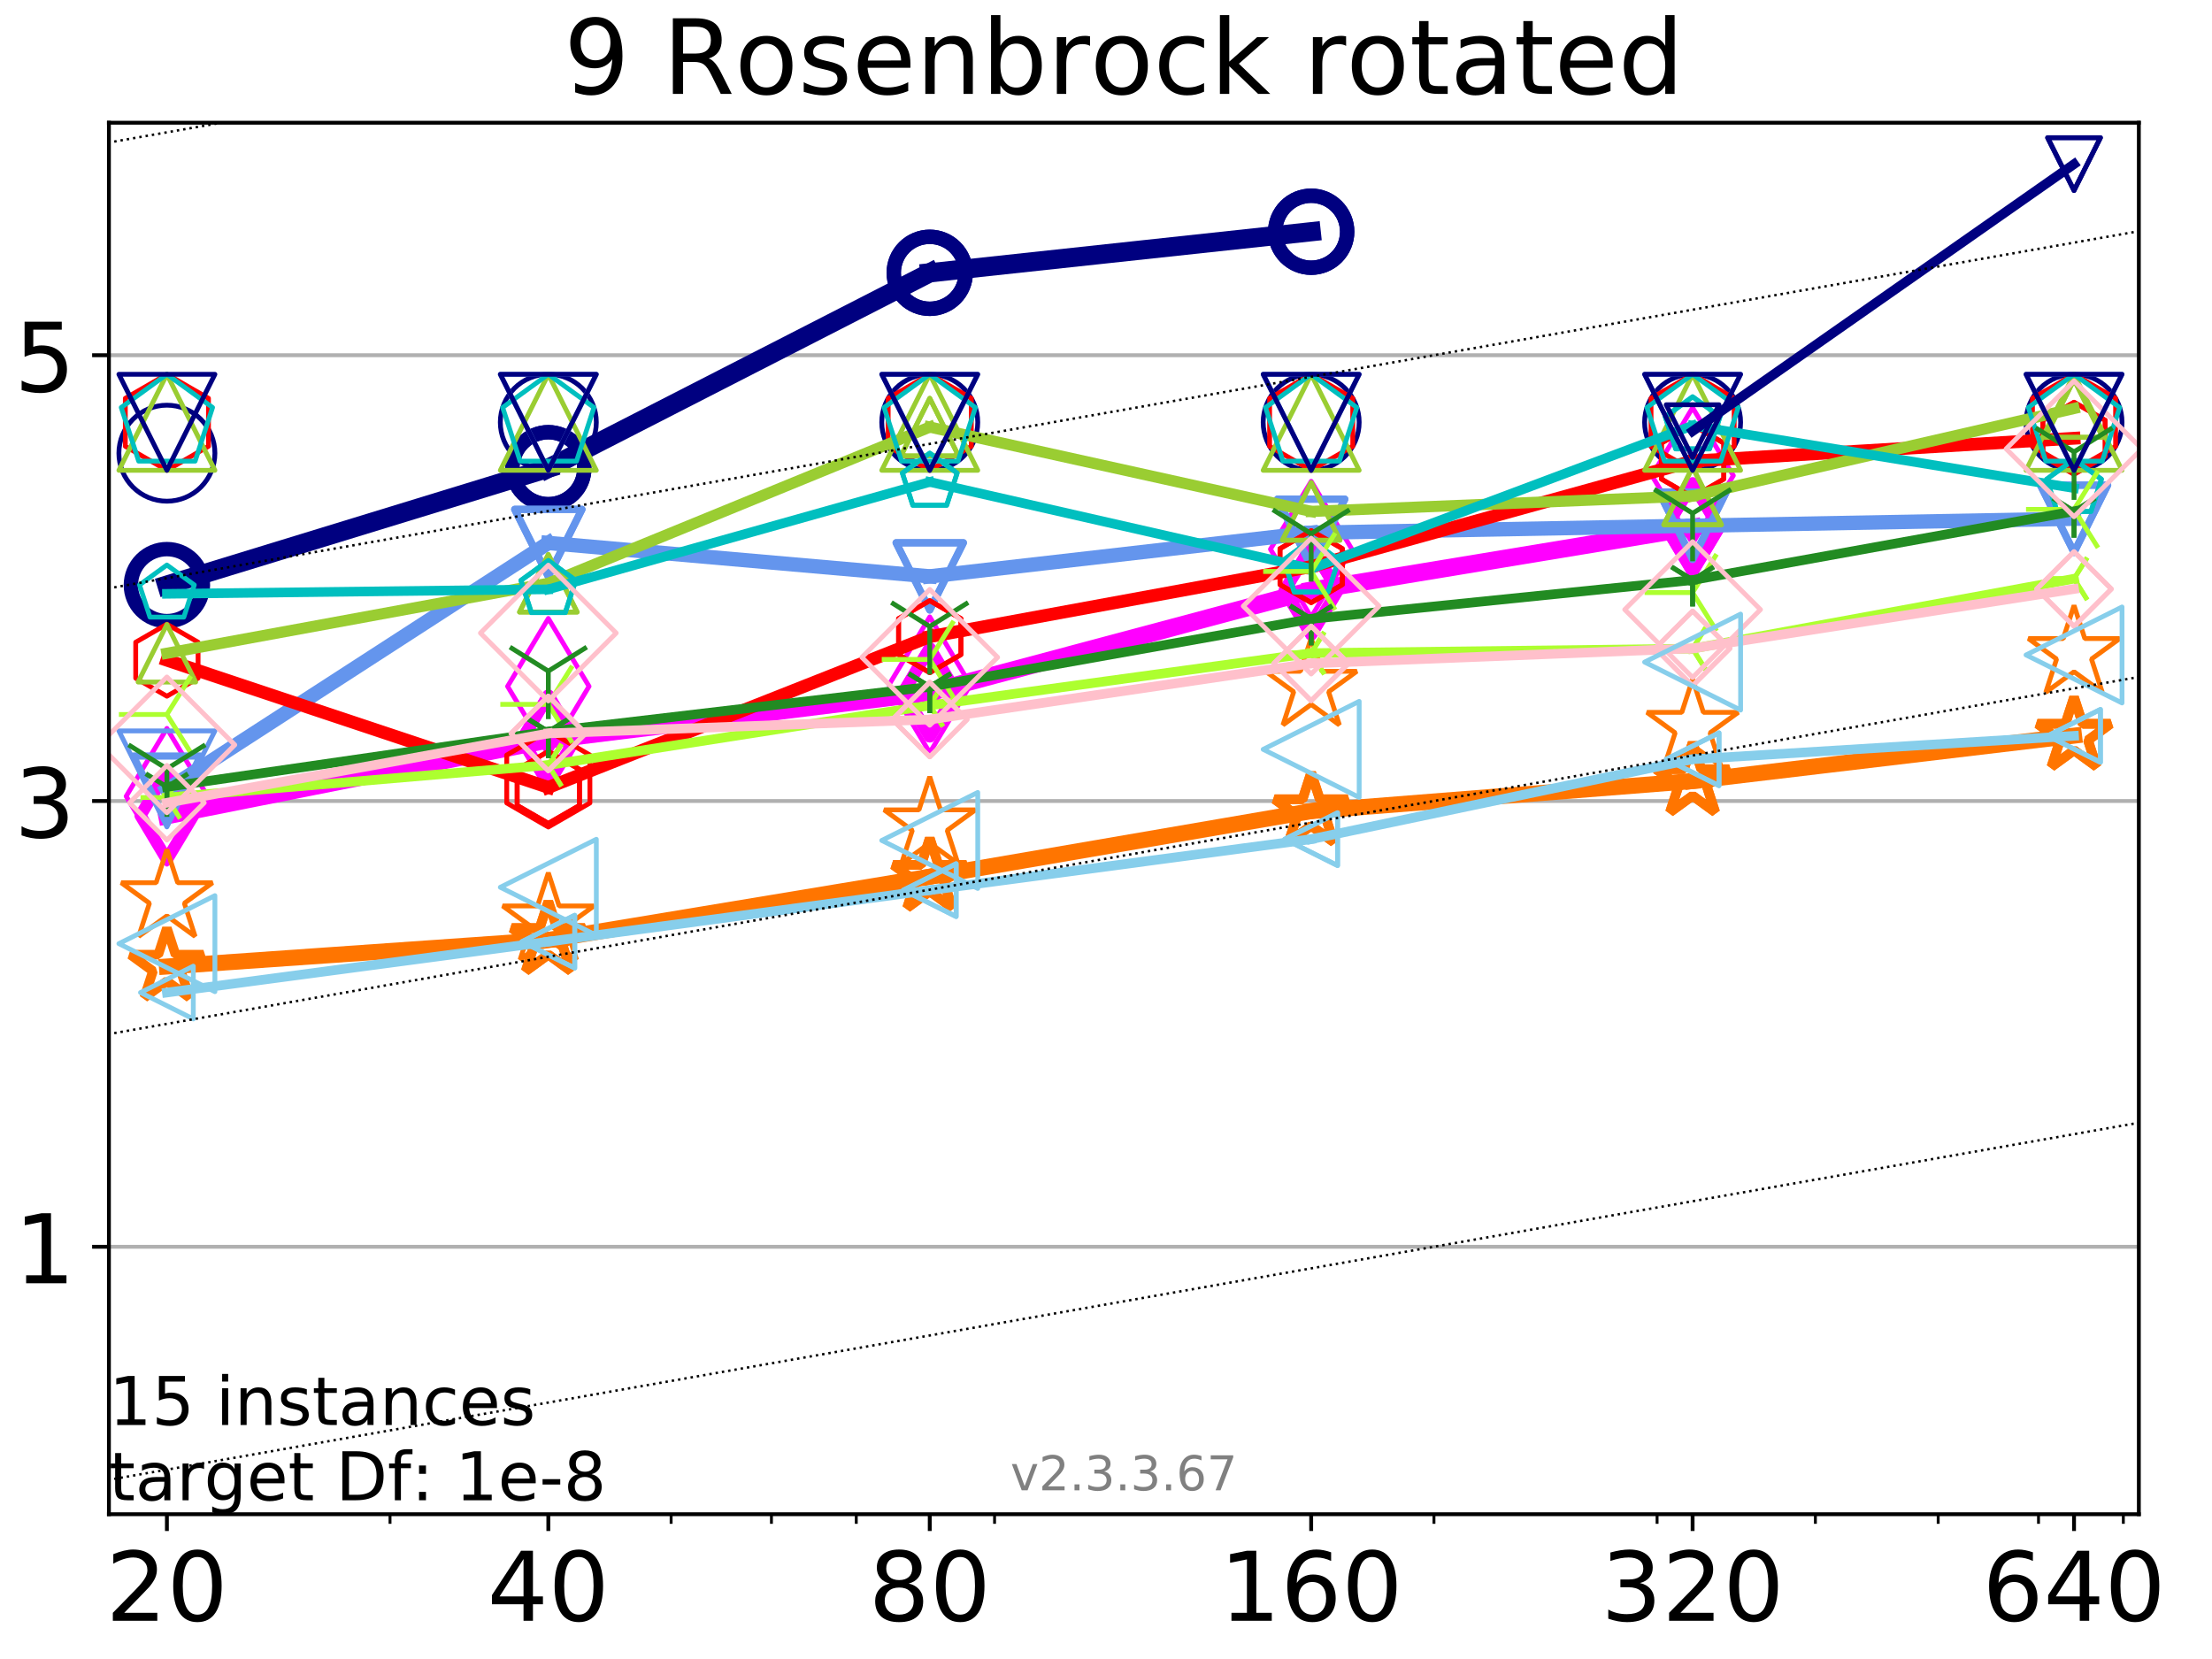 <?xml version="1.0" encoding="utf-8" standalone="no"?>
<!DOCTYPE svg PUBLIC "-//W3C//DTD SVG 1.1//EN"
  "http://www.w3.org/Graphics/SVG/1.1/DTD/svg11.dtd">
<!-- Created with matplotlib (https://matplotlib.org/) -->
<svg height="345.6pt" version="1.1" viewBox="0 0 460.8 345.6" width="460.8pt" xmlns="http://www.w3.org/2000/svg" xmlns:xlink="http://www.w3.org/1999/xlink">
 <defs>
  <style type="text/css">
*{stroke-linecap:butt;stroke-linejoin:round;}
  </style>
 </defs>
 <g id="figure_1">
  <g id="patch_1">
   <path d="M 0 345.6 
L 460.8 345.6 
L 460.8 0 
L 0 0 
z
" style="fill:#ffffff;"/>
  </g>
  <g id="axes_1">
   <g id="patch_2">
    <path d="M 22.69 315.44 
L 445.56 315.44 
L 445.56 25.56 
L 22.69 25.56 
z
" style="fill:#ffffff;"/>
   </g>
   <g id="matplotlib.axis_1">
    <g id="xtick_1">
     <g id="line2d_1">
      <defs>
       <path d="M 0 0 
L 0 3.5 
" id="med5738315b" style="stroke:#000000;stroke-width:0.8;"/>
      </defs>
      <g>
       <use style="stroke:#000000;stroke-width:0.8;" x="34.768" xlink:href="#med5738315b" y="315.44"/>
      </g>
     </g>
     <g id="text_1">
      <!-- 20 -->
      <defs>
       <path d="M 19.188 8.297 
L 53.609 8.297 
L 53.609 0 
L 7.328 0 
L 7.328 8.297 
Q 12.938 14.109 22.625 23.891 
Q 32.328 33.688 34.812 36.531 
Q 39.547 41.844 41.422 45.531 
Q 43.312 49.219 43.312 52.781 
Q 43.312 58.594 39.234 62.25 
Q 35.156 65.922 28.609 65.922 
Q 23.969 65.922 18.812 64.312 
Q 13.672 62.703 7.812 59.422 
L 7.812 69.391 
Q 13.766 71.781 18.938 73 
Q 24.125 74.219 28.422 74.219 
Q 39.75 74.219 46.484 68.547 
Q 53.219 62.891 53.219 53.422 
Q 53.219 48.922 51.531 44.891 
Q 49.859 40.875 45.406 35.406 
Q 44.188 33.984 37.641 27.219 
Q 31.109 20.453 19.188 8.297 
z
" id="DejaVuSans-50"/>
       <path d="M 31.781 66.406 
Q 24.172 66.406 20.328 58.906 
Q 16.5 51.422 16.5 36.375 
Q 16.5 21.391 20.328 13.891 
Q 24.172 6.391 31.781 6.391 
Q 39.453 6.391 43.281 13.891 
Q 47.125 21.391 47.125 36.375 
Q 47.125 51.422 43.281 58.906 
Q 39.453 66.406 31.781 66.406 
z
M 31.781 74.219 
Q 44.047 74.219 50.516 64.516 
Q 56.984 54.828 56.984 36.375 
Q 56.984 17.969 50.516 8.266 
Q 44.047 -1.422 31.781 -1.422 
Q 19.531 -1.422 13.062 8.266 
Q 6.594 17.969 6.594 36.375 
Q 6.594 54.828 13.062 64.516 
Q 19.531 74.219 31.781 74.219 
z
" id="DejaVuSans-48"/>
      </defs>
      <g transform="translate(22.043 337.637)scale(0.2 -0.2)">
       <use xlink:href="#DejaVuSans-50"/>
       <use x="63.623" xlink:href="#DejaVuSans-48"/>
      </g>
     </g>
    </g>
    <g id="xtick_2">
     <g id="line2d_2">
      <g>
       <use style="stroke:#000000;stroke-width:0.8;" x="114.226" xlink:href="#med5738315b" y="315.44"/>
      </g>
     </g>
     <g id="text_2">
      <!-- 40 -->
      <defs>
       <path d="M 37.797 64.312 
L 12.891 25.391 
L 37.797 25.391 
z
M 35.203 72.906 
L 47.609 72.906 
L 47.609 25.391 
L 58.016 25.391 
L 58.016 17.188 
L 47.609 17.188 
L 47.609 0 
L 37.797 0 
L 37.797 17.188 
L 4.891 17.188 
L 4.891 26.703 
z
" id="DejaVuSans-52"/>
      </defs>
      <g transform="translate(101.501 337.637)scale(0.2 -0.2)">
       <use xlink:href="#DejaVuSans-52"/>
       <use x="63.623" xlink:href="#DejaVuSans-48"/>
      </g>
     </g>
    </g>
    <g id="xtick_3">
     <g id="line2d_3">
      <g>
       <use style="stroke:#000000;stroke-width:0.8;" x="193.684" xlink:href="#med5738315b" y="315.44"/>
      </g>
     </g>
     <g id="text_3">
      <!-- 80 -->
      <defs>
       <path d="M 31.781 34.625 
Q 24.75 34.625 20.719 30.859 
Q 16.703 27.094 16.703 20.516 
Q 16.703 13.922 20.719 10.156 
Q 24.75 6.391 31.781 6.391 
Q 38.812 6.391 42.859 10.172 
Q 46.922 13.969 46.922 20.516 
Q 46.922 27.094 42.891 30.859 
Q 38.875 34.625 31.781 34.625 
z
M 21.922 38.812 
Q 15.578 40.375 12.031 44.719 
Q 8.5 49.078 8.5 55.328 
Q 8.5 64.062 14.719 69.141 
Q 20.953 74.219 31.781 74.219 
Q 42.672 74.219 48.875 69.141 
Q 55.078 64.062 55.078 55.328 
Q 55.078 49.078 51.531 44.719 
Q 48 40.375 41.703 38.812 
Q 48.828 37.156 52.797 32.312 
Q 56.781 27.484 56.781 20.516 
Q 56.781 9.906 50.312 4.234 
Q 43.844 -1.422 31.781 -1.422 
Q 19.734 -1.422 13.25 4.234 
Q 6.781 9.906 6.781 20.516 
Q 6.781 27.484 10.781 32.312 
Q 14.797 37.156 21.922 38.812 
z
M 18.312 54.391 
Q 18.312 48.734 21.844 45.562 
Q 25.391 42.391 31.781 42.391 
Q 38.141 42.391 41.719 45.562 
Q 45.312 48.734 45.312 54.391 
Q 45.312 60.062 41.719 63.234 
Q 38.141 66.406 31.781 66.406 
Q 25.391 66.406 21.844 63.234 
Q 18.312 60.062 18.312 54.391 
z
" id="DejaVuSans-56"/>
      </defs>
      <g transform="translate(180.959 337.637)scale(0.2 -0.2)">
       <use xlink:href="#DejaVuSans-56"/>
       <use x="63.623" xlink:href="#DejaVuSans-48"/>
      </g>
     </g>
    </g>
    <g id="xtick_4">
     <g id="line2d_4">
      <g>
       <use style="stroke:#000000;stroke-width:0.8;" x="273.142" xlink:href="#med5738315b" y="315.44"/>
      </g>
     </g>
     <g id="text_4">
      <!-- 160 -->
      <defs>
       <path d="M 12.406 8.297 
L 28.516 8.297 
L 28.516 63.922 
L 10.984 60.406 
L 10.984 69.391 
L 28.422 72.906 
L 38.281 72.906 
L 38.281 8.297 
L 54.391 8.297 
L 54.391 0 
L 12.406 0 
z
" id="DejaVuSans-49"/>
       <path d="M 33.016 40.375 
Q 26.375 40.375 22.484 35.828 
Q 18.609 31.297 18.609 23.391 
Q 18.609 15.531 22.484 10.953 
Q 26.375 6.391 33.016 6.391 
Q 39.656 6.391 43.531 10.953 
Q 47.406 15.531 47.406 23.391 
Q 47.406 31.297 43.531 35.828 
Q 39.656 40.375 33.016 40.375 
z
M 52.594 71.297 
L 52.594 62.312 
Q 48.875 64.062 45.094 64.984 
Q 41.312 65.922 37.594 65.922 
Q 27.828 65.922 22.672 59.328 
Q 17.531 52.734 16.797 39.406 
Q 19.672 43.656 24.016 45.922 
Q 28.375 48.188 33.594 48.188 
Q 44.578 48.188 50.953 41.516 
Q 57.328 34.859 57.328 23.391 
Q 57.328 12.156 50.688 5.359 
Q 44.047 -1.422 33.016 -1.422 
Q 20.359 -1.422 13.672 8.266 
Q 6.984 17.969 6.984 36.375 
Q 6.984 53.656 15.188 63.938 
Q 23.391 74.219 37.203 74.219 
Q 40.922 74.219 44.703 73.484 
Q 48.484 72.75 52.594 71.297 
z
" id="DejaVuSans-54"/>
      </defs>
      <g transform="translate(254.054 337.637)scale(0.2 -0.2)">
       <use xlink:href="#DejaVuSans-49"/>
       <use x="63.623" xlink:href="#DejaVuSans-54"/>
       <use x="127.246" xlink:href="#DejaVuSans-48"/>
      </g>
     </g>
    </g>
    <g id="xtick_5">
     <g id="line2d_5">
      <g>
       <use style="stroke:#000000;stroke-width:0.8;" x="352.6" xlink:href="#med5738315b" y="315.44"/>
      </g>
     </g>
     <g id="text_5">
      <!-- 320 -->
      <defs>
       <path d="M 40.578 39.312 
Q 47.656 37.797 51.625 33 
Q 55.609 28.219 55.609 21.188 
Q 55.609 10.406 48.188 4.484 
Q 40.766 -1.422 27.094 -1.422 
Q 22.516 -1.422 17.656 -0.516 
Q 12.797 0.391 7.625 2.203 
L 7.625 11.719 
Q 11.719 9.328 16.594 8.109 
Q 21.484 6.891 26.812 6.891 
Q 36.078 6.891 40.938 10.547 
Q 45.797 14.203 45.797 21.188 
Q 45.797 27.641 41.281 31.266 
Q 36.766 34.906 28.719 34.906 
L 20.219 34.906 
L 20.219 43.016 
L 29.109 43.016 
Q 36.375 43.016 40.234 45.922 
Q 44.094 48.828 44.094 54.297 
Q 44.094 59.906 40.109 62.906 
Q 36.141 65.922 28.719 65.922 
Q 24.656 65.922 20.016 65.031 
Q 15.375 64.156 9.812 62.312 
L 9.812 71.094 
Q 15.438 72.656 20.344 73.438 
Q 25.25 74.219 29.594 74.219 
Q 40.828 74.219 47.359 69.109 
Q 53.906 64.016 53.906 55.328 
Q 53.906 49.266 50.438 45.094 
Q 46.969 40.922 40.578 39.312 
z
" id="DejaVuSans-51"/>
      </defs>
      <g transform="translate(333.512 337.637)scale(0.2 -0.2)">
       <use xlink:href="#DejaVuSans-51"/>
       <use x="63.623" xlink:href="#DejaVuSans-50"/>
       <use x="127.246" xlink:href="#DejaVuSans-48"/>
      </g>
     </g>
    </g>
    <g id="xtick_6">
     <g id="line2d_6">
      <g>
       <use style="stroke:#000000;stroke-width:0.8;" x="432.058" xlink:href="#med5738315b" y="315.44"/>
      </g>
     </g>
     <g id="text_6">
      <!-- 640 -->
      <g transform="translate(412.97 337.637)scale(0.2 -0.2)">
       <use xlink:href="#DejaVuSans-54"/>
       <use x="63.623" xlink:href="#DejaVuSans-52"/>
       <use x="127.246" xlink:href="#DejaVuSans-48"/>
      </g>
     </g>
    </g>
    <g id="xtick_7">
     <g id="line2d_7">
      <defs>
       <path d="M 0 0 
L 0 2 
" id="m65ac50870d" style="stroke:#000000;stroke-width:0.6;"/>
      </defs>
      <g>
       <use style="stroke:#000000;stroke-width:0.6;" x="81.248" xlink:href="#m65ac50870d" y="315.44"/>
      </g>
     </g>
    </g>
    <g id="xtick_8">
     <g id="line2d_8">
      <g>
       <use style="stroke:#000000;stroke-width:0.6;" x="139.806" xlink:href="#m65ac50870d" y="315.44"/>
      </g>
     </g>
    </g>
    <g id="xtick_9">
     <g id="line2d_9">
      <g>
       <use style="stroke:#000000;stroke-width:0.6;" x="160.706" xlink:href="#m65ac50870d" y="315.44"/>
      </g>
     </g>
    </g>
    <g id="xtick_10">
     <g id="line2d_10">
      <g>
       <use style="stroke:#000000;stroke-width:0.6;" x="178.377" xlink:href="#m65ac50870d" y="315.44"/>
      </g>
     </g>
    </g>
    <g id="xtick_11">
     <g id="line2d_11">
      <g>
       <use style="stroke:#000000;stroke-width:0.6;" x="207.186" xlink:href="#m65ac50870d" y="315.44"/>
      </g>
     </g>
    </g>
    <g id="xtick_12">
     <g id="line2d_12">
      <g>
       <use style="stroke:#000000;stroke-width:0.6;" x="298.721" xlink:href="#m65ac50870d" y="315.44"/>
      </g>
     </g>
    </g>
    <g id="xtick_13">
     <g id="line2d_13">
      <g>
       <use style="stroke:#000000;stroke-width:0.6;" x="345.201" xlink:href="#m65ac50870d" y="315.44"/>
      </g>
     </g>
    </g>
    <g id="xtick_14">
     <g id="line2d_14">
      <g>
       <use style="stroke:#000000;stroke-width:0.6;" x="378.179" xlink:href="#m65ac50870d" y="315.44"/>
      </g>
     </g>
    </g>
    <g id="xtick_15">
     <g id="line2d_15">
      <g>
       <use style="stroke:#000000;stroke-width:0.6;" x="403.759" xlink:href="#m65ac50870d" y="315.44"/>
      </g>
     </g>
    </g>
    <g id="xtick_16">
     <g id="line2d_16">
      <g>
       <use style="stroke:#000000;stroke-width:0.6;" x="424.659" xlink:href="#m65ac50870d" y="315.44"/>
      </g>
     </g>
    </g>
    <g id="xtick_17">
     <g id="line2d_17">
      <g>
       <use style="stroke:#000000;stroke-width:0.6;" x="442.33" xlink:href="#m65ac50870d" y="315.44"/>
      </g>
     </g>
    </g>
   </g>
   <g id="matplotlib.axis_2">
    <g id="ytick_1">
     <g id="line2d_18">
      <path clip-path="url(#p0485b25876)" d="M 22.69 259.723 
L 445.56 259.723 
" style="fill:none;stroke:#b0b0b0;stroke-linecap:square;stroke-width:0.8;"/>
     </g>
     <g id="line2d_19">
      <defs>
       <path d="M 0 0 
L -3.5 0 
" id="m318372b24c" style="stroke:#000000;stroke-width:0.8;"/>
      </defs>
      <g>
       <use style="stroke:#000000;stroke-width:0.8;" x="22.69" xlink:href="#m318372b24c" y="259.723"/>
      </g>
     </g>
     <g id="text_7">
      <!-- 1 -->
      <g transform="translate(2.965 267.321)scale(0.2 -0.2)">
       <use xlink:href="#DejaVuSans-49"/>
      </g>
     </g>
    </g>
    <g id="ytick_2">
     <g id="line2d_20">
      <path clip-path="url(#p0485b25876)" d="M 22.69 166.86 
L 445.56 166.86 
" style="fill:none;stroke:#b0b0b0;stroke-linecap:square;stroke-width:0.8;"/>
     </g>
     <g id="line2d_21">
      <g>
       <use style="stroke:#000000;stroke-width:0.8;" x="22.69" xlink:href="#m318372b24c" y="166.86"/>
      </g>
     </g>
     <g id="text_8">
      <!-- 3 -->
      <g transform="translate(2.965 174.459)scale(0.2 -0.2)">
       <use xlink:href="#DejaVuSans-51"/>
      </g>
     </g>
    </g>
    <g id="ytick_3">
     <g id="line2d_22">
      <path clip-path="url(#p0485b25876)" d="M 22.69 73.998 
L 445.56 73.998 
" style="fill:none;stroke:#b0b0b0;stroke-linecap:square;stroke-width:0.8;"/>
     </g>
     <g id="line2d_23">
      <g>
       <use style="stroke:#000000;stroke-width:0.8;" x="22.69" xlink:href="#m318372b24c" y="73.998"/>
      </g>
     </g>
     <g id="text_9">
      <!-- 5 -->
      <defs>
       <path d="M 10.797 72.906 
L 49.516 72.906 
L 49.516 64.594 
L 19.828 64.594 
L 19.828 46.734 
Q 21.969 47.469 24.109 47.828 
Q 26.266 48.188 28.422 48.188 
Q 40.625 48.188 47.75 41.5 
Q 54.891 34.812 54.891 23.391 
Q 54.891 11.625 47.562 5.094 
Q 40.234 -1.422 26.906 -1.422 
Q 22.312 -1.422 17.547 -0.641 
Q 12.797 0.141 7.719 1.703 
L 7.719 11.625 
Q 12.109 9.234 16.797 8.062 
Q 21.484 6.891 26.703 6.891 
Q 35.156 6.891 40.078 11.328 
Q 45.016 15.766 45.016 23.391 
Q 45.016 31 40.078 35.438 
Q 35.156 39.891 26.703 39.891 
Q 22.75 39.891 18.812 39.016 
Q 14.891 38.141 10.797 36.281 
z
" id="DejaVuSans-53"/>
      </defs>
      <g transform="translate(2.965 81.596)scale(0.2 -0.2)">
       <use xlink:href="#DejaVuSans-53"/>
      </g>
     </g>
    </g>
   </g>
   <g id="line2d_24">
    <path clip-path="url(#p0485b25876)" d="M 34.768 121.891 
L 114.226 97.534 
" style="fill:none;stroke:#000080;stroke-linecap:square;stroke-width:4;"/>
    <defs>
     <path d="M 0 7.5 
C 1.989 7.5 3.897 6.71 5.303 5.303 
C 6.71 3.897 7.5 1.989 7.5 0 
C 7.5 -1.989 6.71 -3.897 5.303 -5.303 
C 3.897 -6.71 1.989 -7.5 0 -7.5 
C -1.989 -7.5 -3.897 -6.71 -5.303 -5.303 
C -6.71 -3.897 -7.5 -1.989 -7.5 0 
C -7.5 1.989 -6.71 3.897 -5.303 5.303 
C -3.897 6.71 -1.989 7.5 0 7.5 
z
" id="mc68a364f01" style="stroke:#000080;stroke-width:3;"/>
    </defs>
    <g clip-path="url(#p0485b25876)">
     <use style="fill-opacity:0;stroke:#000080;stroke-width:3;" x="34.768" xlink:href="#mc68a364f01" y="121.891"/>
     <use style="fill-opacity:0;stroke:#000080;stroke-width:3;" x="114.226" xlink:href="#mc68a364f01" y="97.534"/>
    </g>
   </g>
   <g id="line2d_25">
    <path clip-path="url(#p0485b25876)" d="M 114.226 97.534 
L 193.684 56.831 
" style="fill:none;stroke:#000080;stroke-linecap:square;stroke-width:4;"/>
    <g clip-path="url(#p0485b25876)">
     <use style="fill-opacity:0;stroke:#000080;stroke-width:3;" x="114.226" xlink:href="#mc68a364f01" y="97.534"/>
     <use style="fill-opacity:0;stroke:#000080;stroke-width:3;" x="193.684" xlink:href="#mc68a364f01" y="56.831"/>
    </g>
   </g>
   <g id="line2d_26">
    <path clip-path="url(#p0485b25876)" d="M 193.684 56.831 
L 273.142 48.272 
" style="fill:none;stroke:#000080;stroke-linecap:square;stroke-width:4;"/>
    <g clip-path="url(#p0485b25876)">
     <use style="fill-opacity:0;stroke:#000080;stroke-width:3;" x="193.684" xlink:href="#mc68a364f01" y="56.831"/>
     <use style="fill-opacity:0;stroke:#000080;stroke-width:3;" x="273.142" xlink:href="#mc68a364f01" y="48.272"/>
    </g>
   </g>
   <g id="line2d_27">
    <path clip-path="url(#p0485b25876)" d="M 273.142 48.272 
" style="fill:none;stroke:#000080;stroke-linecap:square;stroke-width:4;"/>
    <g clip-path="url(#p0485b25876)">
     <use style="fill-opacity:0;stroke:#000080;stroke-width:3;" x="273.142" xlink:href="#mc68a364f01" y="48.272"/>
    </g>
   </g>
   <g id="line2d_28"/>
   <g id="line2d_29">
    <defs>
     <path d="M 0 10 
C 2.652 10 5.196 8.946 7.071 7.071 
C 8.946 5.196 10 2.652 10 0 
C 10 -2.652 8.946 -5.196 7.071 -7.071 
C 5.196 -8.946 2.652 -10 0 -10 
C -2.652 -10 -5.196 -8.946 -7.071 -7.071 
C -8.946 -5.196 -10 -2.652 -10 0 
C -10 2.652 -8.946 5.196 -7.071 7.071 
C -5.196 8.946 -2.652 10 0 10 
z
" id="m1f5f3d407f" style="stroke:#000080;"/>
    </defs>
    <g clip-path="url(#p0485b25876)">
     <use style="fill-opacity:0;stroke:#000080;" x="34.768" xlink:href="#m1f5f3d407f" y="94.408"/>
     <use style="fill-opacity:0;stroke:#000080;" x="114.226" xlink:href="#m1f5f3d407f" y="87.967"/>
     <use style="fill-opacity:0;stroke:#000080;" x="193.684" xlink:href="#m1f5f3d407f" y="87.969"/>
     <use style="fill-opacity:0;stroke:#000080;" x="273.142" xlink:href="#m1f5f3d407f" y="87.969"/>
     <use style="fill-opacity:0;stroke:#000080;" x="352.6" xlink:href="#m1f5f3d407f" y="87.971"/>
     <use style="fill-opacity:0;stroke:#000080;" x="432.058" xlink:href="#m1f5f3d407f" y="87.971"/>
    </g>
   </g>
   <g id="line2d_30">
    <path clip-path="url(#p0485b25876)" d="M 34.768 169.883 
L 114.226 154.08 
" style="fill:none;stroke:#ff00ff;stroke-linecap:square;stroke-width:3.667;"/>
    <defs>
     <path d="M 0 9.192 
L 5.515 0 
L 0 -9.192 
L -5.515 0 
z
" id="md94d27c83b" style="stroke:#ff00ff;stroke-linejoin:miter;stroke-width:2.5;"/>
    </defs>
    <g clip-path="url(#p0485b25876)">
     <use style="fill-opacity:0;stroke:#ff00ff;stroke-linejoin:miter;stroke-width:2.5;" x="34.768" xlink:href="#md94d27c83b" y="169.883"/>
     <use style="fill-opacity:0;stroke:#ff00ff;stroke-linejoin:miter;stroke-width:2.5;" x="114.226" xlink:href="#md94d27c83b" y="154.08"/>
    </g>
   </g>
   <g id="line2d_31">
    <path clip-path="url(#p0485b25876)" d="M 114.226 154.08 
L 193.684 144.227 
" style="fill:none;stroke:#ff00ff;stroke-linecap:square;stroke-width:3.667;"/>
    <g clip-path="url(#p0485b25876)">
     <use style="fill-opacity:0;stroke:#ff00ff;stroke-linejoin:miter;stroke-width:2.5;" x="114.226" xlink:href="#md94d27c83b" y="154.08"/>
     <use style="fill-opacity:0;stroke:#ff00ff;stroke-linejoin:miter;stroke-width:2.5;" x="193.684" xlink:href="#md94d27c83b" y="144.227"/>
    </g>
   </g>
   <g id="line2d_32">
    <path clip-path="url(#p0485b25876)" d="M 193.684 144.227 
L 273.142 123.004 
" style="fill:none;stroke:#ff00ff;stroke-linecap:square;stroke-width:3.667;"/>
    <g clip-path="url(#p0485b25876)">
     <use style="fill-opacity:0;stroke:#ff00ff;stroke-linejoin:miter;stroke-width:2.5;" x="193.684" xlink:href="#md94d27c83b" y="144.227"/>
     <use style="fill-opacity:0;stroke:#ff00ff;stroke-linejoin:miter;stroke-width:2.5;" x="273.142" xlink:href="#md94d27c83b" y="123.004"/>
    </g>
   </g>
   <g id="line2d_33">
    <path clip-path="url(#p0485b25876)" d="M 273.142 123.004 
L 352.6 109.88 
" style="fill:none;stroke:#ff00ff;stroke-linecap:square;stroke-width:3.667;"/>
    <g clip-path="url(#p0485b25876)">
     <use style="fill-opacity:0;stroke:#ff00ff;stroke-linejoin:miter;stroke-width:2.5;" x="273.142" xlink:href="#md94d27c83b" y="123.004"/>
     <use style="fill-opacity:0;stroke:#ff00ff;stroke-linejoin:miter;stroke-width:2.5;" x="352.6" xlink:href="#md94d27c83b" y="109.88"/>
    </g>
   </g>
   <g id="line2d_34">
    <path clip-path="url(#p0485b25876)" d="M 352.6 109.88 
" style="fill:none;stroke:#ff00ff;stroke-linecap:square;stroke-width:3.667;"/>
    <g clip-path="url(#p0485b25876)">
     <use style="fill-opacity:0;stroke:#ff00ff;stroke-linejoin:miter;stroke-width:2.5;" x="352.6" xlink:href="#md94d27c83b" y="109.88"/>
    </g>
   </g>
   <g id="line2d_35"/>
   <g id="line2d_36">
    <defs>
     <path d="M 0 14.142 
L 8.485 0 
L 0 -14.142 
L -8.485 0 
z
" id="m759bd6033d" style="stroke:#ff00ff;stroke-linejoin:miter;"/>
    </defs>
    <g clip-path="url(#p0485b25876)">
     <use style="fill-opacity:0;stroke:#ff00ff;stroke-linejoin:miter;" x="34.768" xlink:href="#m759bd6033d" y="165.882"/>
     <use style="fill-opacity:0;stroke:#ff00ff;stroke-linejoin:miter;" x="114.226" xlink:href="#m759bd6033d" y="142.98"/>
     <use style="fill-opacity:0;stroke:#ff00ff;stroke-linejoin:miter;" x="193.684" xlink:href="#m759bd6033d" y="142.653"/>
     <use style="fill-opacity:0;stroke:#ff00ff;stroke-linejoin:miter;" x="273.142" xlink:href="#m759bd6033d" y="114.411"/>
     <use style="fill-opacity:0;stroke:#ff00ff;stroke-linejoin:miter;" x="352.6" xlink:href="#m759bd6033d" y="99.066"/>
    </g>
   </g>
   <g id="line2d_37">
    <path clip-path="url(#p0485b25876)" d="M 34.768 201.343 
L 114.226 195.808 
" style="fill:none;stroke:#ff7500;stroke-linecap:square;stroke-width:3.333;"/>
    <defs>
     <path d="M 0 -8 
L -1.796 -2.472 
L -7.608 -2.472 
L -2.906 0.944 
L -4.702 6.472 
L -0 3.056 
L 4.702 6.472 
L 2.906 0.944 
L 7.608 -2.472 
L 1.796 -2.472 
z
" id="mfda7a51ccf" style="stroke:#ff7500;stroke-linejoin:bevel;stroke-width:2;"/>
    </defs>
    <g clip-path="url(#p0485b25876)">
     <use style="fill-opacity:0;stroke:#ff7500;stroke-linejoin:bevel;stroke-width:2;" x="34.768" xlink:href="#mfda7a51ccf" y="201.343"/>
     <use style="fill-opacity:0;stroke:#ff7500;stroke-linejoin:bevel;stroke-width:2;" x="114.226" xlink:href="#mfda7a51ccf" y="195.808"/>
    </g>
   </g>
   <g id="line2d_38">
    <path clip-path="url(#p0485b25876)" d="M 114.226 195.808 
L 193.684 182.633 
" style="fill:none;stroke:#ff7500;stroke-linecap:square;stroke-width:3.333;"/>
    <g clip-path="url(#p0485b25876)">
     <use style="fill-opacity:0;stroke:#ff7500;stroke-linejoin:bevel;stroke-width:2;" x="114.226" xlink:href="#mfda7a51ccf" y="195.808"/>
     <use style="fill-opacity:0;stroke:#ff7500;stroke-linejoin:bevel;stroke-width:2;" x="193.684" xlink:href="#mfda7a51ccf" y="182.633"/>
    </g>
   </g>
   <g id="line2d_39">
    <path clip-path="url(#p0485b25876)" d="M 193.684 182.633 
L 273.142 168.973 
" style="fill:none;stroke:#ff7500;stroke-linecap:square;stroke-width:3.333;"/>
    <g clip-path="url(#p0485b25876)">
     <use style="fill-opacity:0;stroke:#ff7500;stroke-linejoin:bevel;stroke-width:2;" x="193.684" xlink:href="#mfda7a51ccf" y="182.633"/>
     <use style="fill-opacity:0;stroke:#ff7500;stroke-linejoin:bevel;stroke-width:2;" x="273.142" xlink:href="#mfda7a51ccf" y="168.973"/>
    </g>
   </g>
   <g id="line2d_40">
    <path clip-path="url(#p0485b25876)" d="M 273.142 168.973 
L 352.6 162.707 
" style="fill:none;stroke:#ff7500;stroke-linecap:square;stroke-width:3.333;"/>
    <g clip-path="url(#p0485b25876)">
     <use style="fill-opacity:0;stroke:#ff7500;stroke-linejoin:bevel;stroke-width:2;" x="273.142" xlink:href="#mfda7a51ccf" y="168.973"/>
     <use style="fill-opacity:0;stroke:#ff7500;stroke-linejoin:bevel;stroke-width:2;" x="352.6" xlink:href="#mfda7a51ccf" y="162.707"/>
    </g>
   </g>
   <g id="line2d_41">
    <path clip-path="url(#p0485b25876)" d="M 352.6 162.707 
L 432.058 153.252 
" style="fill:none;stroke:#ff7500;stroke-linecap:square;stroke-width:3.333;"/>
    <g clip-path="url(#p0485b25876)">
     <use style="fill-opacity:0;stroke:#ff7500;stroke-linejoin:bevel;stroke-width:2;" x="352.6" xlink:href="#mfda7a51ccf" y="162.707"/>
     <use style="fill-opacity:0;stroke:#ff7500;stroke-linejoin:bevel;stroke-width:2;" x="432.058" xlink:href="#mfda7a51ccf" y="153.252"/>
    </g>
   </g>
   <g id="line2d_42">
    <path clip-path="url(#p0485b25876)" d="M 432.058 153.252 
" style="fill:none;stroke:#ff7500;stroke-linecap:square;stroke-width:3.333;"/>
    <g clip-path="url(#p0485b25876)">
     <use style="fill-opacity:0;stroke:#ff7500;stroke-linejoin:bevel;stroke-width:2;" x="432.058" xlink:href="#mfda7a51ccf" y="153.252"/>
    </g>
   </g>
   <g id="line2d_43"/>
   <g id="line2d_44">
    <defs>
     <path d="M 0 -10 
L -2.245 -3.09 
L -9.511 -3.09 
L -3.633 1.18 
L -5.878 8.09 
L -0 3.82 
L 5.878 8.09 
L 3.633 1.18 
L 9.511 -3.09 
L 2.245 -3.09 
z
" id="mcde8c64476" style="stroke:#ff7500;stroke-linejoin:bevel;"/>
    </defs>
    <g clip-path="url(#p0485b25876)">
     <use style="fill-opacity:0;stroke:#ff7500;stroke-linejoin:bevel;" x="34.768" xlink:href="#mcde8c64476" y="186.977"/>
     <use style="fill-opacity:0;stroke:#ff7500;stroke-linejoin:bevel;" x="114.226" xlink:href="#mcde8c64476" y="191.813"/>
     <use style="fill-opacity:0;stroke:#ff7500;stroke-linejoin:bevel;" x="193.684" xlink:href="#mcde8c64476" y="171.801"/>
     <use style="fill-opacity:0;stroke:#ff7500;stroke-linejoin:bevel;" x="273.142" xlink:href="#mcde8c64476" y="142.93"/>
     <use style="fill-opacity:0;stroke:#ff7500;stroke-linejoin:bevel;" x="352.6" xlink:href="#mcde8c64476" y="151.484"/>
     <use style="fill-opacity:0;stroke:#ff7500;stroke-linejoin:bevel;" x="432.058" xlink:href="#mcde8c64476" y="136.117"/>
    </g>
   </g>
   <g id="line2d_45">
    <path clip-path="url(#p0485b25876)" d="M 34.768 164.501 
L 114.226 113.111 
" style="fill:none;stroke:#6495ed;stroke-linecap:square;stroke-width:3;"/>
    <defs>
     <path d="M -0 7 
L 7 -7 
L -7 -7 
z
" id="m90ec74edfc" style="stroke:#6495ed;stroke-linejoin:miter;stroke-width:1.5;"/>
    </defs>
    <g clip-path="url(#p0485b25876)">
     <use style="fill-opacity:0;stroke:#6495ed;stroke-linejoin:miter;stroke-width:1.5;" x="34.768" xlink:href="#m90ec74edfc" y="164.501"/>
     <use style="fill-opacity:0;stroke:#6495ed;stroke-linejoin:miter;stroke-width:1.5;" x="114.226" xlink:href="#m90ec74edfc" y="113.111"/>
    </g>
   </g>
   <g id="line2d_46">
    <path clip-path="url(#p0485b25876)" d="M 114.226 113.111 
L 193.684 120.069 
" style="fill:none;stroke:#6495ed;stroke-linecap:square;stroke-width:3;"/>
    <g clip-path="url(#p0485b25876)">
     <use style="fill-opacity:0;stroke:#6495ed;stroke-linejoin:miter;stroke-width:1.5;" x="114.226" xlink:href="#m90ec74edfc" y="113.111"/>
     <use style="fill-opacity:0;stroke:#6495ed;stroke-linejoin:miter;stroke-width:1.5;" x="193.684" xlink:href="#m90ec74edfc" y="120.069"/>
    </g>
   </g>
   <g id="line2d_47">
    <path clip-path="url(#p0485b25876)" d="M 193.684 120.069 
L 273.142 110.981 
" style="fill:none;stroke:#6495ed;stroke-linecap:square;stroke-width:3;"/>
    <g clip-path="url(#p0485b25876)">
     <use style="fill-opacity:0;stroke:#6495ed;stroke-linejoin:miter;stroke-width:1.5;" x="193.684" xlink:href="#m90ec74edfc" y="120.069"/>
     <use style="fill-opacity:0;stroke:#6495ed;stroke-linejoin:miter;stroke-width:1.5;" x="273.142" xlink:href="#m90ec74edfc" y="110.981"/>
    </g>
   </g>
   <g id="line2d_48">
    <path clip-path="url(#p0485b25876)" d="M 273.142 110.981 
L 352.6 109.523 
" style="fill:none;stroke:#6495ed;stroke-linecap:square;stroke-width:3;"/>
    <g clip-path="url(#p0485b25876)">
     <use style="fill-opacity:0;stroke:#6495ed;stroke-linejoin:miter;stroke-width:1.5;" x="273.142" xlink:href="#m90ec74edfc" y="110.981"/>
     <use style="fill-opacity:0;stroke:#6495ed;stroke-linejoin:miter;stroke-width:1.5;" x="352.6" xlink:href="#m90ec74edfc" y="109.523"/>
    </g>
   </g>
   <g id="line2d_49">
    <path clip-path="url(#p0485b25876)" d="M 352.6 109.523 
L 432.058 108.065 
" style="fill:none;stroke:#6495ed;stroke-linecap:square;stroke-width:3;"/>
    <g clip-path="url(#p0485b25876)">
     <use style="fill-opacity:0;stroke:#6495ed;stroke-linejoin:miter;stroke-width:1.5;" x="352.6" xlink:href="#m90ec74edfc" y="109.523"/>
     <use style="fill-opacity:0;stroke:#6495ed;stroke-linejoin:miter;stroke-width:1.5;" x="432.058" xlink:href="#m90ec74edfc" y="108.065"/>
    </g>
   </g>
   <g id="line2d_50">
    <path clip-path="url(#p0485b25876)" d="M 432.058 108.065 
" style="fill:none;stroke:#6495ed;stroke-linecap:square;stroke-width:3;"/>
    <g clip-path="url(#p0485b25876)">
     <use style="fill-opacity:0;stroke:#6495ed;stroke-linejoin:miter;stroke-width:1.5;" x="432.058" xlink:href="#m90ec74edfc" y="108.065"/>
    </g>
   </g>
   <g id="line2d_51"/>
   <g id="line2d_52">
    <defs>
     <path d="M -0 10 
L 10 -10 
L -10 -10 
z
" id="md2fb83dd61" style="stroke:#6495ed;stroke-linejoin:miter;"/>
    </defs>
    <g clip-path="url(#p0485b25876)">
     <use style="fill-opacity:0;stroke:#6495ed;stroke-linejoin:miter;" x="34.768" xlink:href="#md2fb83dd61" y="162.259"/>
     <use style="fill-opacity:0;stroke:#6495ed;stroke-linejoin:miter;" x="114.226" xlink:href="#md2fb83dd61" y="87.975"/>
     <use style="fill-opacity:0;stroke:#6495ed;stroke-linejoin:miter;" x="193.684" xlink:href="#md2fb83dd61" y="87.975"/>
     <use style="fill-opacity:0;stroke:#6495ed;stroke-linejoin:miter;" x="273.142" xlink:href="#md2fb83dd61" y="87.975"/>
     <use style="fill-opacity:0;stroke:#6495ed;stroke-linejoin:miter;" x="352.6" xlink:href="#md2fb83dd61" y="87.975"/>
     <use style="fill-opacity:0;stroke:#6495ed;stroke-linejoin:miter;" x="432.058" xlink:href="#md2fb83dd61" y="87.975"/>
    </g>
   </g>
   <g id="line2d_53">
    <path clip-path="url(#p0485b25876)" d="M 34.768 137.533 
L 114.226 164.029 
" style="fill:none;stroke:#ff0000;stroke-linecap:square;stroke-width:2.667;"/>
    <defs>
     <path d="M 0 -7.5 
L -6.495 -3.75 
L -6.495 3.75 
L -0 7.5 
L 6.495 3.75 
L 6.495 -3.75 
z
" id="mbe53f3a237" style="stroke:#ff0000;stroke-linejoin:miter;"/>
    </defs>
    <g clip-path="url(#p0485b25876)">
     <use style="fill-opacity:0;stroke:#ff0000;stroke-linejoin:miter;" x="34.768" xlink:href="#mbe53f3a237" y="137.533"/>
     <use style="fill-opacity:0;stroke:#ff0000;stroke-linejoin:miter;" x="114.226" xlink:href="#mbe53f3a237" y="164.029"/>
    </g>
   </g>
   <g id="line2d_54">
    <path clip-path="url(#p0485b25876)" d="M 114.226 164.029 
L 193.684 132.622 
" style="fill:none;stroke:#ff0000;stroke-linecap:square;stroke-width:2.667;"/>
    <g clip-path="url(#p0485b25876)">
     <use style="fill-opacity:0;stroke:#ff0000;stroke-linejoin:miter;" x="114.226" xlink:href="#mbe53f3a237" y="164.029"/>
     <use style="fill-opacity:0;stroke:#ff0000;stroke-linejoin:miter;" x="193.684" xlink:href="#mbe53f3a237" y="132.622"/>
    </g>
   </g>
   <g id="line2d_55">
    <path clip-path="url(#p0485b25876)" d="M 193.684 132.622 
L 273.142 118.042 
" style="fill:none;stroke:#ff0000;stroke-linecap:square;stroke-width:2.667;"/>
    <g clip-path="url(#p0485b25876)">
     <use style="fill-opacity:0;stroke:#ff0000;stroke-linejoin:miter;" x="193.684" xlink:href="#mbe53f3a237" y="132.622"/>
     <use style="fill-opacity:0;stroke:#ff0000;stroke-linejoin:miter;" x="273.142" xlink:href="#mbe53f3a237" y="118.042"/>
    </g>
   </g>
   <g id="line2d_56">
    <path clip-path="url(#p0485b25876)" d="M 273.142 118.042 
L 352.6 96.048 
" style="fill:none;stroke:#ff0000;stroke-linecap:square;stroke-width:2.667;"/>
    <g clip-path="url(#p0485b25876)">
     <use style="fill-opacity:0;stroke:#ff0000;stroke-linejoin:miter;" x="273.142" xlink:href="#mbe53f3a237" y="118.042"/>
     <use style="fill-opacity:0;stroke:#ff0000;stroke-linejoin:miter;" x="352.6" xlink:href="#mbe53f3a237" y="96.048"/>
    </g>
   </g>
   <g id="line2d_57">
    <path clip-path="url(#p0485b25876)" d="M 352.6 96.048 
L 432.058 91.297 
" style="fill:none;stroke:#ff0000;stroke-linecap:square;stroke-width:2.667;"/>
    <g clip-path="url(#p0485b25876)">
     <use style="fill-opacity:0;stroke:#ff0000;stroke-linejoin:miter;" x="352.6" xlink:href="#mbe53f3a237" y="96.048"/>
     <use style="fill-opacity:0;stroke:#ff0000;stroke-linejoin:miter;" x="432.058" xlink:href="#mbe53f3a237" y="91.297"/>
    </g>
   </g>
   <g id="line2d_58">
    <path clip-path="url(#p0485b25876)" d="M 432.058 91.297 
" style="fill:none;stroke:#ff0000;stroke-linecap:square;stroke-width:2.667;"/>
    <g clip-path="url(#p0485b25876)">
     <use style="fill-opacity:0;stroke:#ff0000;stroke-linejoin:miter;" x="432.058" xlink:href="#mbe53f3a237" y="91.297"/>
    </g>
   </g>
   <g id="line2d_59"/>
   <g id="line2d_60">
    <defs>
     <path d="M 0 -10 
L -8.66 -5 
L -8.66 5 
L -0 10 
L 8.66 5 
L 8.66 -5 
z
" id="m12d2dc4233" style="stroke:#ff0000;stroke-linejoin:miter;"/>
    </defs>
    <g clip-path="url(#p0485b25876)">
     <use style="fill-opacity:0;stroke:#ff0000;stroke-linejoin:miter;" x="34.768" xlink:href="#m12d2dc4233" y="87.975"/>
     <use style="fill-opacity:0;stroke:#ff0000;stroke-linejoin:miter;" x="114.226" xlink:href="#m12d2dc4233" y="162.283"/>
     <use style="fill-opacity:0;stroke:#ff0000;stroke-linejoin:miter;" x="193.684" xlink:href="#m12d2dc4233" y="87.975"/>
     <use style="fill-opacity:0;stroke:#ff0000;stroke-linejoin:miter;" x="273.142" xlink:href="#m12d2dc4233" y="87.975"/>
     <use style="fill-opacity:0;stroke:#ff0000;stroke-linejoin:miter;" x="352.6" xlink:href="#m12d2dc4233" y="87.975"/>
     <use style="fill-opacity:0;stroke:#ff0000;stroke-linejoin:miter;" x="432.058" xlink:href="#m12d2dc4233" y="87.975"/>
    </g>
   </g>
   <g id="line2d_61">
    <path clip-path="url(#p0485b25876)" d="M 34.768 136.085 
L 114.226 121.509 
" style="fill:none;stroke:#9acd32;stroke-linecap:square;stroke-width:2.333;"/>
    <defs>
     <path d="M 0 -6 
L -6 6 
L 6 6 
z
" id="m8ba5470f79" style="stroke:#9acd32;stroke-linejoin:miter;"/>
    </defs>
    <g clip-path="url(#p0485b25876)">
     <use style="fill-opacity:0;stroke:#9acd32;stroke-linejoin:miter;" x="34.768" xlink:href="#m8ba5470f79" y="136.085"/>
     <use style="fill-opacity:0;stroke:#9acd32;stroke-linejoin:miter;" x="114.226" xlink:href="#m8ba5470f79" y="121.509"/>
    </g>
   </g>
   <g id="line2d_62">
    <path clip-path="url(#p0485b25876)" d="M 114.226 121.509 
L 193.684 88.969 
" style="fill:none;stroke:#9acd32;stroke-linecap:square;stroke-width:2.333;"/>
    <g clip-path="url(#p0485b25876)">
     <use style="fill-opacity:0;stroke:#9acd32;stroke-linejoin:miter;" x="114.226" xlink:href="#m8ba5470f79" y="121.509"/>
     <use style="fill-opacity:0;stroke:#9acd32;stroke-linejoin:miter;" x="193.684" xlink:href="#m8ba5470f79" y="88.969"/>
    </g>
   </g>
   <g id="line2d_63">
    <path clip-path="url(#p0485b25876)" d="M 193.684 88.969 
L 273.142 106.536 
" style="fill:none;stroke:#9acd32;stroke-linecap:square;stroke-width:2.333;"/>
    <g clip-path="url(#p0485b25876)">
     <use style="fill-opacity:0;stroke:#9acd32;stroke-linejoin:miter;" x="193.684" xlink:href="#m8ba5470f79" y="88.969"/>
     <use style="fill-opacity:0;stroke:#9acd32;stroke-linejoin:miter;" x="273.142" xlink:href="#m8ba5470f79" y="106.536"/>
    </g>
   </g>
   <g id="line2d_64">
    <path clip-path="url(#p0485b25876)" d="M 273.142 106.536 
L 352.6 103.318 
" style="fill:none;stroke:#9acd32;stroke-linecap:square;stroke-width:2.333;"/>
    <g clip-path="url(#p0485b25876)">
     <use style="fill-opacity:0;stroke:#9acd32;stroke-linejoin:miter;" x="273.142" xlink:href="#m8ba5470f79" y="106.536"/>
     <use style="fill-opacity:0;stroke:#9acd32;stroke-linejoin:miter;" x="352.6" xlink:href="#m8ba5470f79" y="103.318"/>
    </g>
   </g>
   <g id="line2d_65">
    <path clip-path="url(#p0485b25876)" d="M 352.6 103.318 
L 432.058 85.094 
" style="fill:none;stroke:#9acd32;stroke-linecap:square;stroke-width:2.333;"/>
    <g clip-path="url(#p0485b25876)">
     <use style="fill-opacity:0;stroke:#9acd32;stroke-linejoin:miter;" x="352.6" xlink:href="#m8ba5470f79" y="103.318"/>
     <use style="fill-opacity:0;stroke:#9acd32;stroke-linejoin:miter;" x="432.058" xlink:href="#m8ba5470f79" y="85.094"/>
    </g>
   </g>
   <g id="line2d_66">
    <path clip-path="url(#p0485b25876)" d="M 432.058 85.094 
" style="fill:none;stroke:#9acd32;stroke-linecap:square;stroke-width:2.333;"/>
    <g clip-path="url(#p0485b25876)">
     <use style="fill-opacity:0;stroke:#9acd32;stroke-linejoin:miter;" x="432.058" xlink:href="#m8ba5470f79" y="85.094"/>
    </g>
   </g>
   <g id="line2d_67"/>
   <g id="line2d_68">
    <defs>
     <path d="M 0 -10 
L -10 10 
L 10 10 
z
" id="m202a586d7a" style="stroke:#9acd32;stroke-linejoin:miter;"/>
    </defs>
    <g clip-path="url(#p0485b25876)">
     <use style="fill-opacity:0;stroke:#9acd32;stroke-linejoin:miter;" x="34.768" xlink:href="#m202a586d7a" y="87.975"/>
     <use style="fill-opacity:0;stroke:#9acd32;stroke-linejoin:miter;" x="114.226" xlink:href="#m202a586d7a" y="87.975"/>
     <use style="fill-opacity:0;stroke:#9acd32;stroke-linejoin:miter;" x="193.684" xlink:href="#m202a586d7a" y="87.975"/>
     <use style="fill-opacity:0;stroke:#9acd32;stroke-linejoin:miter;" x="273.142" xlink:href="#m202a586d7a" y="87.975"/>
     <use style="fill-opacity:0;stroke:#9acd32;stroke-linejoin:miter;" x="352.6" xlink:href="#m202a586d7a" y="87.975"/>
     <use style="fill-opacity:0;stroke:#9acd32;stroke-linejoin:miter;" x="432.058" xlink:href="#m202a586d7a" y="87.975"/>
    </g>
   </g>
   <g id="line2d_69">
    <path clip-path="url(#p0485b25876)" d="M 34.768 123.702 
L 114.226 122.765 
" style="fill:none;stroke:#00bfbf;stroke-linecap:square;stroke-width:2;"/>
    <defs>
     <path d="M 0 -6 
L -5.706 -1.854 
L -3.527 4.854 
L 3.527 4.854 
L 5.706 -1.854 
z
" id="meba232861a" style="stroke:#00bfbf;stroke-linejoin:miter;"/>
    </defs>
    <g clip-path="url(#p0485b25876)">
     <use style="fill-opacity:0;stroke:#00bfbf;stroke-linejoin:miter;" x="34.768" xlink:href="#meba232861a" y="123.702"/>
     <use style="fill-opacity:0;stroke:#00bfbf;stroke-linejoin:miter;" x="114.226" xlink:href="#meba232861a" y="122.765"/>
    </g>
   </g>
   <g id="line2d_70">
    <path clip-path="url(#p0485b25876)" d="M 114.226 122.765 
L 193.684 100.403 
" style="fill:none;stroke:#00bfbf;stroke-linecap:square;stroke-width:2;"/>
    <g clip-path="url(#p0485b25876)">
     <use style="fill-opacity:0;stroke:#00bfbf;stroke-linejoin:miter;" x="114.226" xlink:href="#meba232861a" y="122.765"/>
     <use style="fill-opacity:0;stroke:#00bfbf;stroke-linejoin:miter;" x="193.684" xlink:href="#meba232861a" y="100.403"/>
    </g>
   </g>
   <g id="line2d_71">
    <path clip-path="url(#p0485b25876)" d="M 193.684 100.403 
L 273.142 118.472 
" style="fill:none;stroke:#00bfbf;stroke-linecap:square;stroke-width:2;"/>
    <g clip-path="url(#p0485b25876)">
     <use style="fill-opacity:0;stroke:#00bfbf;stroke-linejoin:miter;" x="193.684" xlink:href="#meba232861a" y="100.403"/>
     <use style="fill-opacity:0;stroke:#00bfbf;stroke-linejoin:miter;" x="273.142" xlink:href="#meba232861a" y="118.472"/>
    </g>
   </g>
   <g id="line2d_72">
    <path clip-path="url(#p0485b25876)" d="M 273.142 118.472 
L 352.6 88.659 
" style="fill:none;stroke:#00bfbf;stroke-linecap:square;stroke-width:2;"/>
    <g clip-path="url(#p0485b25876)">
     <use style="fill-opacity:0;stroke:#00bfbf;stroke-linejoin:miter;" x="273.142" xlink:href="#meba232861a" y="118.472"/>
     <use style="fill-opacity:0;stroke:#00bfbf;stroke-linejoin:miter;" x="352.6" xlink:href="#meba232861a" y="88.659"/>
    </g>
   </g>
   <g id="line2d_73">
    <path clip-path="url(#p0485b25876)" d="M 352.6 88.659 
L 432.058 101.687 
" style="fill:none;stroke:#00bfbf;stroke-linecap:square;stroke-width:2;"/>
    <g clip-path="url(#p0485b25876)">
     <use style="fill-opacity:0;stroke:#00bfbf;stroke-linejoin:miter;" x="352.6" xlink:href="#meba232861a" y="88.659"/>
     <use style="fill-opacity:0;stroke:#00bfbf;stroke-linejoin:miter;" x="432.058" xlink:href="#meba232861a" y="101.687"/>
    </g>
   </g>
   <g id="line2d_74">
    <path clip-path="url(#p0485b25876)" d="M 432.058 101.687 
" style="fill:none;stroke:#00bfbf;stroke-linecap:square;stroke-width:2;"/>
    <g clip-path="url(#p0485b25876)">
     <use style="fill-opacity:0;stroke:#00bfbf;stroke-linejoin:miter;" x="432.058" xlink:href="#meba232861a" y="101.687"/>
    </g>
   </g>
   <g id="line2d_75"/>
   <g id="line2d_76">
    <defs>
     <path d="M 0 -10 
L -9.511 -3.09 
L -5.878 8.09 
L 5.878 8.09 
L 9.511 -3.09 
z
" id="mff014ba9fc" style="stroke:#00bfbf;stroke-linejoin:miter;"/>
    </defs>
    <g clip-path="url(#p0485b25876)">
     <use style="fill-opacity:0;stroke:#00bfbf;stroke-linejoin:miter;" x="34.768" xlink:href="#mff014ba9fc" y="87.975"/>
     <use style="fill-opacity:0;stroke:#00bfbf;stroke-linejoin:miter;" x="114.226" xlink:href="#mff014ba9fc" y="87.975"/>
     <use style="fill-opacity:0;stroke:#00bfbf;stroke-linejoin:miter;" x="193.684" xlink:href="#mff014ba9fc" y="87.975"/>
     <use style="fill-opacity:0;stroke:#00bfbf;stroke-linejoin:miter;" x="273.142" xlink:href="#mff014ba9fc" y="87.975"/>
     <use style="fill-opacity:0;stroke:#00bfbf;stroke-linejoin:miter;" x="352.6" xlink:href="#mff014ba9fc" y="87.975"/>
     <use style="fill-opacity:0;stroke:#00bfbf;stroke-linejoin:miter;" x="432.058" xlink:href="#mff014ba9fc" y="87.975"/>
    </g>
   </g>
   <g id="line2d_77">
    <path clip-path="url(#p0485b25876)" d="M 34.768 166.137 
L 114.226 159.381 
" style="fill:none;stroke:#adff2f;stroke-linecap:square;stroke-width:2;"/>
    <defs>
     <path d="M 0 0 
L -5.5 -0 
M 0 0 
L 2.75 4.4 
M 0 0 
L 2.75 -4.4 
" id="m61e6d27a6e" style="stroke:#adff2f;"/>
    </defs>
    <g clip-path="url(#p0485b25876)">
     <use style="fill-opacity:0;stroke:#adff2f;" x="34.768" xlink:href="#m61e6d27a6e" y="166.137"/>
     <use style="fill-opacity:0;stroke:#adff2f;" x="114.226" xlink:href="#m61e6d27a6e" y="159.381"/>
    </g>
   </g>
   <g id="line2d_78">
    <path clip-path="url(#p0485b25876)" d="M 114.226 159.381 
L 193.684 146.947 
" style="fill:none;stroke:#adff2f;stroke-linecap:square;stroke-width:2;"/>
    <g clip-path="url(#p0485b25876)">
     <use style="fill-opacity:0;stroke:#adff2f;" x="114.226" xlink:href="#m61e6d27a6e" y="159.381"/>
     <use style="fill-opacity:0;stroke:#adff2f;" x="193.684" xlink:href="#m61e6d27a6e" y="146.947"/>
    </g>
   </g>
   <g id="line2d_79">
    <path clip-path="url(#p0485b25876)" d="M 193.684 146.947 
L 273.142 136.054 
" style="fill:none;stroke:#adff2f;stroke-linecap:square;stroke-width:2;"/>
    <g clip-path="url(#p0485b25876)">
     <use style="fill-opacity:0;stroke:#adff2f;" x="193.684" xlink:href="#m61e6d27a6e" y="146.947"/>
     <use style="fill-opacity:0;stroke:#adff2f;" x="273.142" xlink:href="#m61e6d27a6e" y="136.054"/>
    </g>
   </g>
   <g id="line2d_80">
    <path clip-path="url(#p0485b25876)" d="M 273.142 136.054 
L 352.6 135.125 
" style="fill:none;stroke:#adff2f;stroke-linecap:square;stroke-width:2;"/>
    <g clip-path="url(#p0485b25876)">
     <use style="fill-opacity:0;stroke:#adff2f;" x="273.142" xlink:href="#m61e6d27a6e" y="136.054"/>
     <use style="fill-opacity:0;stroke:#adff2f;" x="352.6" xlink:href="#m61e6d27a6e" y="135.125"/>
    </g>
   </g>
   <g id="line2d_81">
    <path clip-path="url(#p0485b25876)" d="M 352.6 135.125 
L 432.058 120.558 
" style="fill:none;stroke:#adff2f;stroke-linecap:square;stroke-width:2;"/>
    <g clip-path="url(#p0485b25876)">
     <use style="fill-opacity:0;stroke:#adff2f;" x="352.6" xlink:href="#m61e6d27a6e" y="135.125"/>
     <use style="fill-opacity:0;stroke:#adff2f;" x="432.058" xlink:href="#m61e6d27a6e" y="120.558"/>
    </g>
   </g>
   <g id="line2d_82">
    <path clip-path="url(#p0485b25876)" d="M 432.058 120.558 
" style="fill:none;stroke:#adff2f;stroke-linecap:square;stroke-width:2;"/>
    <g clip-path="url(#p0485b25876)">
     <use style="fill-opacity:0;stroke:#adff2f;" x="432.058" xlink:href="#m61e6d27a6e" y="120.558"/>
    </g>
   </g>
   <g id="line2d_83"/>
   <g id="line2d_84">
    <defs>
     <path d="M 0 0 
L -10 -0 
M 0 0 
L 5 8 
M 0 0 
L 5 -8 
" id="m51cc15584a" style="stroke:#adff2f;"/>
    </defs>
    <g clip-path="url(#p0485b25876)">
     <use style="fill-opacity:0;stroke:#adff2f;" x="34.768" xlink:href="#m51cc15584a" y="148.839"/>
     <use style="fill-opacity:0;stroke:#adff2f;" x="114.226" xlink:href="#m51cc15584a" y="146.732"/>
     <use style="fill-opacity:0;stroke:#adff2f;" x="193.684" xlink:href="#m51cc15584a" y="137.366"/>
     <use style="fill-opacity:0;stroke:#adff2f;" x="273.142" xlink:href="#m51cc15584a" y="119.048"/>
     <use style="fill-opacity:0;stroke:#adff2f;" x="352.6" xlink:href="#m51cc15584a" y="123.445"/>
     <use style="fill-opacity:0;stroke:#adff2f;" x="432.058" xlink:href="#m51cc15584a" y="106.11"/>
    </g>
   </g>
   <g id="line2d_85">
    <path clip-path="url(#p0485b25876)" d="M 34.768 163.925 
L 114.226 152.413 
" style="fill:none;stroke:#228b22;stroke-linecap:square;stroke-width:2;"/>
    <defs>
     <path d="M 0 0 
L 0 5.5 
M 0 0 
L 4.4 -2.75 
M 0 0 
L -4.4 -2.75 
" id="m7643ee5c00" style="stroke:#228b22;"/>
    </defs>
    <g clip-path="url(#p0485b25876)">
     <use style="fill-opacity:0;stroke:#228b22;" x="34.768" xlink:href="#m7643ee5c00" y="163.925"/>
     <use style="fill-opacity:0;stroke:#228b22;" x="114.226" xlink:href="#m7643ee5c00" y="152.413"/>
    </g>
   </g>
   <g id="line2d_86">
    <path clip-path="url(#p0485b25876)" d="M 114.226 152.413 
L 193.684 143.066 
" style="fill:none;stroke:#228b22;stroke-linecap:square;stroke-width:2;"/>
    <g clip-path="url(#p0485b25876)">
     <use style="fill-opacity:0;stroke:#228b22;" x="114.226" xlink:href="#m7643ee5c00" y="152.413"/>
     <use style="fill-opacity:0;stroke:#228b22;" x="193.684" xlink:href="#m7643ee5c00" y="143.066"/>
    </g>
   </g>
   <g id="line2d_87">
    <path clip-path="url(#p0485b25876)" d="M 193.684 143.066 
L 273.142 128.935 
" style="fill:none;stroke:#228b22;stroke-linecap:square;stroke-width:2;"/>
    <g clip-path="url(#p0485b25876)">
     <use style="fill-opacity:0;stroke:#228b22;" x="193.684" xlink:href="#m7643ee5c00" y="143.066"/>
     <use style="fill-opacity:0;stroke:#228b22;" x="273.142" xlink:href="#m7643ee5c00" y="128.935"/>
    </g>
   </g>
   <g id="line2d_88">
    <path clip-path="url(#p0485b25876)" d="M 273.142 128.935 
L 352.6 120.837 
" style="fill:none;stroke:#228b22;stroke-linecap:square;stroke-width:2;"/>
    <g clip-path="url(#p0485b25876)">
     <use style="fill-opacity:0;stroke:#228b22;" x="273.142" xlink:href="#m7643ee5c00" y="128.935"/>
     <use style="fill-opacity:0;stroke:#228b22;" x="352.6" xlink:href="#m7643ee5c00" y="120.837"/>
    </g>
   </g>
   <g id="line2d_89">
    <path clip-path="url(#p0485b25876)" d="M 352.6 120.837 
L 432.058 106.503 
" style="fill:none;stroke:#228b22;stroke-linecap:square;stroke-width:2;"/>
    <g clip-path="url(#p0485b25876)">
     <use style="fill-opacity:0;stroke:#228b22;" x="352.6" xlink:href="#m7643ee5c00" y="120.837"/>
     <use style="fill-opacity:0;stroke:#228b22;" x="432.058" xlink:href="#m7643ee5c00" y="106.503"/>
    </g>
   </g>
   <g id="line2d_90">
    <path clip-path="url(#p0485b25876)" d="M 432.058 106.503 
" style="fill:none;stroke:#228b22;stroke-linecap:square;stroke-width:2;"/>
    <g clip-path="url(#p0485b25876)">
     <use style="fill-opacity:0;stroke:#228b22;" x="432.058" xlink:href="#m7643ee5c00" y="106.503"/>
    </g>
   </g>
   <g id="line2d_91"/>
   <g id="line2d_92">
    <defs>
     <path d="M 0 0 
L 0 10 
M 0 0 
L 8 -5 
M 0 0 
L -8 -5 
" id="m2939405232" style="stroke:#228b22;"/>
    </defs>
    <g clip-path="url(#p0485b25876)">
     <use style="fill-opacity:0;stroke:#228b22;" x="34.768" xlink:href="#m2939405232" y="160.158"/>
     <use style="fill-opacity:0;stroke:#228b22;" x="114.226" xlink:href="#m2939405232" y="139.804"/>
     <use style="fill-opacity:0;stroke:#228b22;" x="193.684" xlink:href="#m2939405232" y="130.511"/>
     <use style="fill-opacity:0;stroke:#228b22;" x="273.142" xlink:href="#m2939405232" y="111.176"/>
     <use style="fill-opacity:0;stroke:#228b22;" x="352.6" xlink:href="#m2939405232" y="106.922"/>
     <use style="fill-opacity:0;stroke:#228b22;" x="432.058" xlink:href="#m2939405232" y="94.126"/>
    </g>
   </g>
   <g id="line2d_93">
    <path clip-path="url(#p0485b25876)" d="M 34.768 167.231 
L 114.226 152.783 
" style="fill:none;stroke:#ffc0cb;stroke-linecap:square;stroke-width:2;"/>
    <defs>
     <path d="M 0 7.778 
L 7.778 0 
L 0 -7.778 
L -7.778 0 
z
" id="me7badc1229" style="stroke:#ffc0cb;stroke-linejoin:miter;"/>
    </defs>
    <g clip-path="url(#p0485b25876)">
     <use style="fill-opacity:0;stroke:#ffc0cb;stroke-linejoin:miter;" x="34.768" xlink:href="#me7badc1229" y="167.231"/>
     <use style="fill-opacity:0;stroke:#ffc0cb;stroke-linejoin:miter;" x="114.226" xlink:href="#me7badc1229" y="152.783"/>
    </g>
   </g>
   <g id="line2d_94">
    <path clip-path="url(#p0485b25876)" d="M 114.226 152.783 
L 193.684 149.886 
" style="fill:none;stroke:#ffc0cb;stroke-linecap:square;stroke-width:2;"/>
    <g clip-path="url(#p0485b25876)">
     <use style="fill-opacity:0;stroke:#ffc0cb;stroke-linejoin:miter;" x="114.226" xlink:href="#me7badc1229" y="152.783"/>
     <use style="fill-opacity:0;stroke:#ffc0cb;stroke-linejoin:miter;" x="193.684" xlink:href="#me7badc1229" y="149.886"/>
    </g>
   </g>
   <g id="line2d_95">
    <path clip-path="url(#p0485b25876)" d="M 193.684 149.886 
L 273.142 138.2 
" style="fill:none;stroke:#ffc0cb;stroke-linecap:square;stroke-width:2;"/>
    <g clip-path="url(#p0485b25876)">
     <use style="fill-opacity:0;stroke:#ffc0cb;stroke-linejoin:miter;" x="193.684" xlink:href="#me7badc1229" y="149.886"/>
     <use style="fill-opacity:0;stroke:#ffc0cb;stroke-linejoin:miter;" x="273.142" xlink:href="#me7badc1229" y="138.2"/>
    </g>
   </g>
   <g id="line2d_96">
    <path clip-path="url(#p0485b25876)" d="M 273.142 138.2 
L 352.6 135.074 
" style="fill:none;stroke:#ffc0cb;stroke-linecap:square;stroke-width:2;"/>
    <g clip-path="url(#p0485b25876)">
     <use style="fill-opacity:0;stroke:#ffc0cb;stroke-linejoin:miter;" x="273.142" xlink:href="#me7badc1229" y="138.2"/>
     <use style="fill-opacity:0;stroke:#ffc0cb;stroke-linejoin:miter;" x="352.6" xlink:href="#me7badc1229" y="135.074"/>
    </g>
   </g>
   <g id="line2d_97">
    <path clip-path="url(#p0485b25876)" d="M 352.6 135.074 
L 432.058 122.701 
" style="fill:none;stroke:#ffc0cb;stroke-linecap:square;stroke-width:2;"/>
    <g clip-path="url(#p0485b25876)">
     <use style="fill-opacity:0;stroke:#ffc0cb;stroke-linejoin:miter;" x="352.6" xlink:href="#me7badc1229" y="135.074"/>
     <use style="fill-opacity:0;stroke:#ffc0cb;stroke-linejoin:miter;" x="432.058" xlink:href="#me7badc1229" y="122.701"/>
    </g>
   </g>
   <g id="line2d_98">
    <path clip-path="url(#p0485b25876)" d="M 432.058 122.701 
" style="fill:none;stroke:#ffc0cb;stroke-linecap:square;stroke-width:2;"/>
    <g clip-path="url(#p0485b25876)">
     <use style="fill-opacity:0;stroke:#ffc0cb;stroke-linejoin:miter;" x="432.058" xlink:href="#me7badc1229" y="122.701"/>
    </g>
   </g>
   <g id="line2d_99"/>
   <g id="line2d_100">
    <defs>
     <path d="M 0 14.142 
L 14.142 0 
L 0 -14.142 
L -14.142 0 
z
" id="maaed7a801e" style="stroke:#ffc0cb;stroke-linejoin:miter;"/>
    </defs>
    <g clip-path="url(#p0485b25876)">
     <use style="fill-opacity:0;stroke:#ffc0cb;stroke-linejoin:miter;" x="34.768" xlink:href="#maaed7a801e" y="155.171"/>
     <use style="fill-opacity:0;stroke:#ffc0cb;stroke-linejoin:miter;" x="114.226" xlink:href="#maaed7a801e" y="131.874"/>
     <use style="fill-opacity:0;stroke:#ffc0cb;stroke-linejoin:miter;" x="193.684" xlink:href="#maaed7a801e" y="136.932"/>
     <use style="fill-opacity:0;stroke:#ffc0cb;stroke-linejoin:miter;" x="273.142" xlink:href="#maaed7a801e" y="126.264"/>
     <use style="fill-opacity:0;stroke:#ffc0cb;stroke-linejoin:miter;" x="352.6" xlink:href="#maaed7a801e" y="126.986"/>
     <use style="fill-opacity:0;stroke:#ffc0cb;stroke-linejoin:miter;" x="432.058" xlink:href="#maaed7a801e" y="93.503"/>
    </g>
   </g>
   <g id="line2d_101">
    <path clip-path="url(#p0485b25876)" d="M 34.768 206.765 
L 114.226 196.164 
" style="fill:none;stroke:#87ceeb;stroke-linecap:square;stroke-width:2;"/>
    <defs>
     <path d="M -5.5 -0 
L 5.5 5.5 
L 5.5 -5.5 
z
" id="m34762baffe" style="stroke:#87ceeb;stroke-linejoin:miter;"/>
    </defs>
    <g clip-path="url(#p0485b25876)">
     <use style="fill-opacity:0;stroke:#87ceeb;stroke-linejoin:miter;" x="34.768" xlink:href="#m34762baffe" y="206.765"/>
     <use style="fill-opacity:0;stroke:#87ceeb;stroke-linejoin:miter;" x="114.226" xlink:href="#m34762baffe" y="196.164"/>
    </g>
   </g>
   <g id="line2d_102">
    <path clip-path="url(#p0485b25876)" d="M 114.226 196.164 
L 193.684 185.431 
" style="fill:none;stroke:#87ceeb;stroke-linecap:square;stroke-width:2;"/>
    <g clip-path="url(#p0485b25876)">
     <use style="fill-opacity:0;stroke:#87ceeb;stroke-linejoin:miter;" x="114.226" xlink:href="#m34762baffe" y="196.164"/>
     <use style="fill-opacity:0;stroke:#87ceeb;stroke-linejoin:miter;" x="193.684" xlink:href="#m34762baffe" y="185.431"/>
    </g>
   </g>
   <g id="line2d_103">
    <path clip-path="url(#p0485b25876)" d="M 193.684 185.431 
L 273.142 174.812 
" style="fill:none;stroke:#87ceeb;stroke-linecap:square;stroke-width:2;"/>
    <g clip-path="url(#p0485b25876)">
     <use style="fill-opacity:0;stroke:#87ceeb;stroke-linejoin:miter;" x="193.684" xlink:href="#m34762baffe" y="185.431"/>
     <use style="fill-opacity:0;stroke:#87ceeb;stroke-linejoin:miter;" x="273.142" xlink:href="#m34762baffe" y="174.812"/>
    </g>
   </g>
   <g id="line2d_104">
    <path clip-path="url(#p0485b25876)" d="M 273.142 174.812 
L 352.6 158.166 
" style="fill:none;stroke:#87ceeb;stroke-linecap:square;stroke-width:2;"/>
    <g clip-path="url(#p0485b25876)">
     <use style="fill-opacity:0;stroke:#87ceeb;stroke-linejoin:miter;" x="273.142" xlink:href="#m34762baffe" y="174.812"/>
     <use style="fill-opacity:0;stroke:#87ceeb;stroke-linejoin:miter;" x="352.6" xlink:href="#m34762baffe" y="158.166"/>
    </g>
   </g>
   <g id="line2d_105">
    <path clip-path="url(#p0485b25876)" d="M 352.6 158.166 
L 432.058 153.287 
" style="fill:none;stroke:#87ceeb;stroke-linecap:square;stroke-width:2;"/>
    <g clip-path="url(#p0485b25876)">
     <use style="fill-opacity:0;stroke:#87ceeb;stroke-linejoin:miter;" x="352.6" xlink:href="#m34762baffe" y="158.166"/>
     <use style="fill-opacity:0;stroke:#87ceeb;stroke-linejoin:miter;" x="432.058" xlink:href="#m34762baffe" y="153.287"/>
    </g>
   </g>
   <g id="line2d_106">
    <path clip-path="url(#p0485b25876)" d="M 432.058 153.287 
" style="fill:none;stroke:#87ceeb;stroke-linecap:square;stroke-width:2;"/>
    <g clip-path="url(#p0485b25876)">
     <use style="fill-opacity:0;stroke:#87ceeb;stroke-linejoin:miter;" x="432.058" xlink:href="#m34762baffe" y="153.287"/>
    </g>
   </g>
   <g id="line2d_107"/>
   <g id="line2d_108">
    <defs>
     <path d="M -10 -0 
L 10 10 
L 10 -10 
z
" id="mb7ba4cbc66" style="stroke:#87ceeb;stroke-linejoin:miter;"/>
    </defs>
    <g clip-path="url(#p0485b25876)">
     <use style="fill-opacity:0;stroke:#87ceeb;stroke-linejoin:miter;" x="34.768" xlink:href="#mb7ba4cbc66" y="196.579"/>
     <use style="fill-opacity:0;stroke:#87ceeb;stroke-linejoin:miter;" x="114.226" xlink:href="#mb7ba4cbc66" y="184.835"/>
     <use style="fill-opacity:0;stroke:#87ceeb;stroke-linejoin:miter;" x="193.684" xlink:href="#mb7ba4cbc66" y="175.079"/>
     <use style="fill-opacity:0;stroke:#87ceeb;stroke-linejoin:miter;" x="273.142" xlink:href="#mb7ba4cbc66" y="156.106"/>
     <use style="fill-opacity:0;stroke:#87ceeb;stroke-linejoin:miter;" x="352.6" xlink:href="#mb7ba4cbc66" y="137.926"/>
     <use style="fill-opacity:0;stroke:#87ceeb;stroke-linejoin:miter;" x="432.058" xlink:href="#mb7ba4cbc66" y="136.441"/>
    </g>
   </g>
   <g id="line2d_109">
    <path clip-path="url(#p0485b25876)" d="M 352.6 89.815 
L 432.058 34.189 
" style="fill:none;stroke:#000080;stroke-linecap:square;stroke-width:2;"/>
    <defs>
     <path d="M -0 5.5 
L 5.5 -5.5 
L -5.5 -5.5 
z
" id="m88e511a133" style="stroke:#000080;stroke-linejoin:miter;"/>
    </defs>
    <g clip-path="url(#p0485b25876)">
     <use style="fill-opacity:0;stroke:#000080;stroke-linejoin:miter;" x="352.6" xlink:href="#m88e511a133" y="89.815"/>
     <use style="fill-opacity:0;stroke:#000080;stroke-linejoin:miter;" x="432.058" xlink:href="#m88e511a133" y="34.189"/>
    </g>
   </g>
   <g id="line2d_110">
    <path clip-path="url(#p0485b25876)" d="M 432.058 34.189 
" style="fill:none;stroke:#000080;stroke-linecap:square;stroke-width:2;"/>
    <g clip-path="url(#p0485b25876)">
     <use style="fill-opacity:0;stroke:#000080;stroke-linejoin:miter;" x="432.058" xlink:href="#m88e511a133" y="34.189"/>
    </g>
   </g>
   <g id="line2d_111"/>
   <g id="line2d_112">
    <defs>
     <path d="M -0 10 
L 10 -10 
L -10 -10 
z
" id="m01c2705f44" style="stroke:#000080;stroke-linejoin:miter;"/>
    </defs>
    <g clip-path="url(#p0485b25876)">
     <use style="fill-opacity:0;stroke:#000080;stroke-linejoin:miter;" x="34.768" xlink:href="#m01c2705f44" y="87.975"/>
     <use style="fill-opacity:0;stroke:#000080;stroke-linejoin:miter;" x="114.226" xlink:href="#m01c2705f44" y="87.975"/>
     <use style="fill-opacity:0;stroke:#000080;stroke-linejoin:miter;" x="193.684" xlink:href="#m01c2705f44" y="87.975"/>
     <use style="fill-opacity:0;stroke:#000080;stroke-linejoin:miter;" x="273.142" xlink:href="#m01c2705f44" y="87.975"/>
     <use style="fill-opacity:0;stroke:#000080;stroke-linejoin:miter;" x="352.6" xlink:href="#m01c2705f44" y="87.975"/>
     <use style="fill-opacity:0;stroke:#000080;stroke-linejoin:miter;" x="432.058" xlink:href="#m01c2705f44" y="87.975"/>
    </g>
   </g>
   <g id="line2d_113"/>
   <g id="line2d_114">
    <path clip-path="url(#p0485b25876)" d="M -1 312.446 
L 461.8 231.036 
" style="fill:none;stroke:#000000;stroke-dasharray:0.5,0.825;stroke-dashoffset:0;stroke-width:0.5;"/>
   </g>
   <g id="line2d_115">
    <path clip-path="url(#p0485b25876)" d="M -1 219.583 
L 461.8 138.174 
" style="fill:none;stroke:#000000;stroke-dasharray:0.5,0.825;stroke-dashoffset:0;stroke-width:0.5;"/>
   </g>
   <g id="line2d_116">
    <path clip-path="url(#p0485b25876)" d="M -1 126.721 
L 461.8 45.311 
" style="fill:none;stroke:#000000;stroke-dasharray:0.5,0.825;stroke-dashoffset:0;stroke-width:0.5;"/>
   </g>
   <g id="line2d_117">
    <path clip-path="url(#p0485b25876)" d="M -1 33.858 
L 197.164 -1 
" style="fill:none;stroke:#000000;stroke-dasharray:0.5,0.825;stroke-dashoffset:0;stroke-width:0.5;"/>
   </g>
   <g id="line2d_118">
    <path clip-path="url(#p0485b25876)" style="fill:none;stroke:#000000;stroke-dasharray:0.5,0.825;stroke-dashoffset:0;stroke-width:0.5;"/>
   </g>
   <g id="patch_3">
    <path d="M 22.69 315.44 
L 22.69 25.56 
" style="fill:none;stroke:#000000;stroke-linecap:square;stroke-linejoin:miter;stroke-width:0.8;"/>
   </g>
   <g id="patch_4">
    <path d="M 445.56 315.44 
L 445.56 25.56 
" style="fill:none;stroke:#000000;stroke-linecap:square;stroke-linejoin:miter;stroke-width:0.8;"/>
   </g>
   <g id="patch_5">
    <path d="M 22.69 315.44 
L 445.56 315.44 
" style="fill:none;stroke:#000000;stroke-linecap:square;stroke-linejoin:miter;stroke-width:0.8;"/>
   </g>
   <g id="patch_6">
    <path d="M 22.69 25.56 
L 445.56 25.56 
" style="fill:none;stroke:#000000;stroke-linecap:square;stroke-linejoin:miter;stroke-width:0.8;"/>
   </g>
   <g id="text_10">
    <!-- 15 instances -->
    <defs>
     <path id="DejaVuSans-32"/>
     <path d="M 9.422 54.688 
L 18.406 54.688 
L 18.406 0 
L 9.422 0 
z
M 9.422 75.984 
L 18.406 75.984 
L 18.406 64.594 
L 9.422 64.594 
z
" id="DejaVuSans-105"/>
     <path d="M 54.891 33.016 
L 54.891 0 
L 45.906 0 
L 45.906 32.719 
Q 45.906 40.484 42.875 44.328 
Q 39.844 48.188 33.797 48.188 
Q 26.516 48.188 22.312 43.547 
Q 18.109 38.922 18.109 30.906 
L 18.109 0 
L 9.078 0 
L 9.078 54.688 
L 18.109 54.688 
L 18.109 46.188 
Q 21.344 51.125 25.703 53.562 
Q 30.078 56 35.797 56 
Q 45.219 56 50.047 50.172 
Q 54.891 44.344 54.891 33.016 
z
" id="DejaVuSans-110"/>
     <path d="M 44.281 53.078 
L 44.281 44.578 
Q 40.484 46.531 36.375 47.5 
Q 32.281 48.484 27.875 48.484 
Q 21.188 48.484 17.844 46.438 
Q 14.5 44.391 14.5 40.281 
Q 14.5 37.156 16.891 35.375 
Q 19.281 33.594 26.516 31.984 
L 29.594 31.297 
Q 39.156 29.25 43.188 25.516 
Q 47.219 21.781 47.219 15.094 
Q 47.219 7.469 41.188 3.016 
Q 35.156 -1.422 24.609 -1.422 
Q 20.219 -1.422 15.453 -0.562 
Q 10.688 0.297 5.422 2 
L 5.422 11.281 
Q 10.406 8.688 15.234 7.391 
Q 20.062 6.109 24.812 6.109 
Q 31.156 6.109 34.562 8.281 
Q 37.984 10.453 37.984 14.406 
Q 37.984 18.062 35.516 20.016 
Q 33.062 21.969 24.703 23.781 
L 21.578 24.516 
Q 13.234 26.266 9.516 29.906 
Q 5.812 33.547 5.812 39.891 
Q 5.812 47.609 11.281 51.797 
Q 16.75 56 26.812 56 
Q 31.781 56 36.172 55.266 
Q 40.578 54.547 44.281 53.078 
z
" id="DejaVuSans-115"/>
     <path d="M 18.312 70.219 
L 18.312 54.688 
L 36.812 54.688 
L 36.812 47.703 
L 18.312 47.703 
L 18.312 18.016 
Q 18.312 11.328 20.141 9.422 
Q 21.969 7.516 27.594 7.516 
L 36.812 7.516 
L 36.812 0 
L 27.594 0 
Q 17.188 0 13.234 3.875 
Q 9.281 7.766 9.281 18.016 
L 9.281 47.703 
L 2.688 47.703 
L 2.688 54.688 
L 9.281 54.688 
L 9.281 70.219 
z
" id="DejaVuSans-116"/>
     <path d="M 34.281 27.484 
Q 23.391 27.484 19.188 25 
Q 14.984 22.516 14.984 16.5 
Q 14.984 11.719 18.141 8.906 
Q 21.297 6.109 26.703 6.109 
Q 34.188 6.109 38.703 11.406 
Q 43.219 16.703 43.219 25.484 
L 43.219 27.484 
z
M 52.203 31.203 
L 52.203 0 
L 43.219 0 
L 43.219 8.297 
Q 40.141 3.328 35.547 0.953 
Q 30.953 -1.422 24.312 -1.422 
Q 15.922 -1.422 10.953 3.297 
Q 6 8.016 6 15.922 
Q 6 25.141 12.172 29.828 
Q 18.359 34.516 30.609 34.516 
L 43.219 34.516 
L 43.219 35.406 
Q 43.219 41.609 39.141 45 
Q 35.062 48.391 27.688 48.391 
Q 23 48.391 18.547 47.266 
Q 14.109 46.141 10.016 43.891 
L 10.016 52.203 
Q 14.938 54.109 19.578 55.047 
Q 24.219 56 28.609 56 
Q 40.484 56 46.344 49.844 
Q 52.203 43.703 52.203 31.203 
z
" id="DejaVuSans-97"/>
     <path d="M 48.781 52.594 
L 48.781 44.188 
Q 44.969 46.297 41.141 47.344 
Q 37.312 48.391 33.406 48.391 
Q 24.656 48.391 19.812 42.844 
Q 14.984 37.312 14.984 27.297 
Q 14.984 17.281 19.812 11.734 
Q 24.656 6.203 33.406 6.203 
Q 37.312 6.203 41.141 7.25 
Q 44.969 8.297 48.781 10.406 
L 48.781 2.094 
Q 45.016 0.344 40.984 -0.531 
Q 36.969 -1.422 32.422 -1.422 
Q 20.062 -1.422 12.781 6.344 
Q 5.516 14.109 5.516 27.297 
Q 5.516 40.672 12.859 48.328 
Q 20.219 56 33.016 56 
Q 37.156 56 41.109 55.141 
Q 45.062 54.297 48.781 52.594 
z
" id="DejaVuSans-99"/>
     <path d="M 56.203 29.594 
L 56.203 25.203 
L 14.891 25.203 
Q 15.484 15.922 20.484 11.062 
Q 25.484 6.203 34.422 6.203 
Q 39.594 6.203 44.453 7.469 
Q 49.312 8.734 54.109 11.281 
L 54.109 2.781 
Q 49.266 0.734 44.188 -0.344 
Q 39.109 -1.422 33.891 -1.422 
Q 20.797 -1.422 13.156 6.188 
Q 5.516 13.812 5.516 26.812 
Q 5.516 40.234 12.766 48.109 
Q 20.016 56 32.328 56 
Q 43.359 56 49.781 48.891 
Q 56.203 41.797 56.203 29.594 
z
M 47.219 32.234 
Q 47.125 39.594 43.094 43.984 
Q 39.062 48.391 32.422 48.391 
Q 24.906 48.391 20.391 44.141 
Q 15.875 39.891 15.188 32.172 
z
" id="DejaVuSans-101"/>
    </defs>
    <g transform="translate(22.69 296.851)scale(0.14 -0.14)">
     <use xlink:href="#DejaVuSans-49"/>
     <use x="63.623" xlink:href="#DejaVuSans-53"/>
     <use x="127.246" xlink:href="#DejaVuSans-32"/>
     <use x="159.033" xlink:href="#DejaVuSans-105"/>
     <use x="186.816" xlink:href="#DejaVuSans-110"/>
     <use x="250.195" xlink:href="#DejaVuSans-115"/>
     <use x="302.295" xlink:href="#DejaVuSans-116"/>
     <use x="341.504" xlink:href="#DejaVuSans-97"/>
     <use x="402.783" xlink:href="#DejaVuSans-110"/>
     <use x="466.162" xlink:href="#DejaVuSans-99"/>
     <use x="521.143" xlink:href="#DejaVuSans-101"/>
     <use x="582.666" xlink:href="#DejaVuSans-115"/>
    </g>
    <!-- target Df: 1e-8 -->
    <defs>
     <path d="M 41.109 46.297 
Q 39.594 47.172 37.812 47.578 
Q 36.031 48 33.891 48 
Q 26.266 48 22.188 43.047 
Q 18.109 38.094 18.109 28.812 
L 18.109 0 
L 9.078 0 
L 9.078 54.688 
L 18.109 54.688 
L 18.109 46.188 
Q 20.953 51.172 25.484 53.578 
Q 30.031 56 36.531 56 
Q 37.453 56 38.578 55.875 
Q 39.703 55.766 41.062 55.516 
z
" id="DejaVuSans-114"/>
     <path d="M 45.406 27.984 
Q 45.406 37.75 41.375 43.109 
Q 37.359 48.484 30.078 48.484 
Q 22.859 48.484 18.828 43.109 
Q 14.797 37.75 14.797 27.984 
Q 14.797 18.266 18.828 12.891 
Q 22.859 7.516 30.078 7.516 
Q 37.359 7.516 41.375 12.891 
Q 45.406 18.266 45.406 27.984 
z
M 54.391 6.781 
Q 54.391 -7.172 48.188 -13.984 
Q 42 -20.797 29.203 -20.797 
Q 24.469 -20.797 20.266 -20.094 
Q 16.062 -19.391 12.109 -17.922 
L 12.109 -9.188 
Q 16.062 -11.328 19.922 -12.344 
Q 23.781 -13.375 27.781 -13.375 
Q 36.625 -13.375 41.016 -8.766 
Q 45.406 -4.156 45.406 5.172 
L 45.406 9.625 
Q 42.625 4.781 38.281 2.391 
Q 33.938 0 27.875 0 
Q 17.828 0 11.672 7.656 
Q 5.516 15.328 5.516 27.984 
Q 5.516 40.672 11.672 48.328 
Q 17.828 56 27.875 56 
Q 33.938 56 38.281 53.609 
Q 42.625 51.219 45.406 46.391 
L 45.406 54.688 
L 54.391 54.688 
z
" id="DejaVuSans-103"/>
     <path d="M 19.672 64.797 
L 19.672 8.109 
L 31.594 8.109 
Q 46.688 8.109 53.688 14.938 
Q 60.688 21.781 60.688 36.531 
Q 60.688 51.172 53.688 57.984 
Q 46.688 64.797 31.594 64.797 
z
M 9.812 72.906 
L 30.078 72.906 
Q 51.266 72.906 61.172 64.094 
Q 71.094 55.281 71.094 36.531 
Q 71.094 17.672 61.125 8.828 
Q 51.172 0 30.078 0 
L 9.812 0 
z
" id="DejaVuSans-68"/>
     <path d="M 37.109 75.984 
L 37.109 68.5 
L 28.516 68.5 
Q 23.688 68.5 21.797 66.547 
Q 19.922 64.594 19.922 59.516 
L 19.922 54.688 
L 34.719 54.688 
L 34.719 47.703 
L 19.922 47.703 
L 19.922 0 
L 10.891 0 
L 10.891 47.703 
L 2.297 47.703 
L 2.297 54.688 
L 10.891 54.688 
L 10.891 58.5 
Q 10.891 67.625 15.141 71.797 
Q 19.391 75.984 28.609 75.984 
z
" id="DejaVuSans-102"/>
     <path d="M 11.719 12.406 
L 22.016 12.406 
L 22.016 0 
L 11.719 0 
z
M 11.719 51.703 
L 22.016 51.703 
L 22.016 39.312 
L 11.719 39.312 
z
" id="DejaVuSans-58"/>
     <path d="M 4.891 31.391 
L 31.203 31.391 
L 31.203 23.391 
L 4.891 23.391 
z
" id="DejaVuSans-45"/>
    </defs>
    <g transform="translate(22.69 312.528)scale(0.14 -0.14)">
     <use xlink:href="#DejaVuSans-116"/>
     <use x="39.209" xlink:href="#DejaVuSans-97"/>
     <use x="100.488" xlink:href="#DejaVuSans-114"/>
     <use x="141.586" xlink:href="#DejaVuSans-103"/>
     <use x="205.062" xlink:href="#DejaVuSans-101"/>
     <use x="266.586" xlink:href="#DejaVuSans-116"/>
     <use x="305.795" xlink:href="#DejaVuSans-32"/>
     <use x="337.582" xlink:href="#DejaVuSans-68"/>
     <use x="414.584" xlink:href="#DejaVuSans-102"/>
     <use x="449.742" xlink:href="#DejaVuSans-58"/>
     <use x="483.434" xlink:href="#DejaVuSans-32"/>
     <use x="515.221" xlink:href="#DejaVuSans-49"/>
     <use x="578.844" xlink:href="#DejaVuSans-101"/>
     <use x="640.367" xlink:href="#DejaVuSans-45"/>
     <use x="676.451" xlink:href="#DejaVuSans-56"/>
    </g>
   </g>
   <g id="text_11">
    <!-- v2.3.3.67 -->
    <defs>
     <path d="M 2.984 54.688 
L 12.5 54.688 
L 29.594 8.797 
L 46.688 54.688 
L 56.203 54.688 
L 35.688 0 
L 23.484 0 
z
" id="DejaVuSans-118"/>
     <path d="M 10.688 12.406 
L 21 12.406 
L 21 0 
L 10.688 0 
z
" id="DejaVuSans-46"/>
     <path d="M 8.203 72.906 
L 55.078 72.906 
L 55.078 68.703 
L 28.609 0 
L 18.312 0 
L 43.219 64.594 
L 8.203 64.594 
z
" id="DejaVuSans-55"/>
    </defs>
    <g style="fill:#808080;" transform="translate(210.492 310.462)scale(0.1 -0.1)">
     <use xlink:href="#DejaVuSans-118"/>
     <use x="59.18" xlink:href="#DejaVuSans-50"/>
     <use x="122.803" xlink:href="#DejaVuSans-46"/>
     <use x="154.59" xlink:href="#DejaVuSans-51"/>
     <use x="218.213" xlink:href="#DejaVuSans-46"/>
     <use x="250" xlink:href="#DejaVuSans-51"/>
     <use x="313.623" xlink:href="#DejaVuSans-46"/>
     <use x="345.41" xlink:href="#DejaVuSans-54"/>
     <use x="409.033" xlink:href="#DejaVuSans-55"/>
    </g>
   </g>
   <g id="text_12">
    <!-- 9 Rosenbrock rotated -->
    <defs>
     <path d="M 10.984 1.516 
L 10.984 10.5 
Q 14.703 8.734 18.5 7.812 
Q 22.312 6.891 25.984 6.891 
Q 35.75 6.891 40.891 13.453 
Q 46.047 20.016 46.781 33.406 
Q 43.953 29.203 39.594 26.953 
Q 35.25 24.703 29.984 24.703 
Q 19.047 24.703 12.672 31.312 
Q 6.297 37.938 6.297 49.422 
Q 6.297 60.641 12.938 67.422 
Q 19.578 74.219 30.609 74.219 
Q 43.266 74.219 49.922 64.516 
Q 56.594 54.828 56.594 36.375 
Q 56.594 19.141 48.406 8.859 
Q 40.234 -1.422 26.422 -1.422 
Q 22.703 -1.422 18.891 -0.688 
Q 15.094 0.047 10.984 1.516 
z
M 30.609 32.422 
Q 37.25 32.422 41.125 36.953 
Q 45.016 41.5 45.016 49.422 
Q 45.016 57.281 41.125 61.844 
Q 37.25 66.406 30.609 66.406 
Q 23.969 66.406 20.094 61.844 
Q 16.219 57.281 16.219 49.422 
Q 16.219 41.5 20.094 36.953 
Q 23.969 32.422 30.609 32.422 
z
" id="DejaVuSans-57"/>
     <path d="M 44.391 34.188 
Q 47.562 33.109 50.562 29.594 
Q 53.562 26.078 56.594 19.922 
L 66.609 0 
L 56 0 
L 46.688 18.703 
Q 43.062 26.031 39.672 28.422 
Q 36.281 30.812 30.422 30.812 
L 19.672 30.812 
L 19.672 0 
L 9.812 0 
L 9.812 72.906 
L 32.078 72.906 
Q 44.578 72.906 50.734 67.672 
Q 56.891 62.453 56.891 51.906 
Q 56.891 45.016 53.688 40.469 
Q 50.484 35.938 44.391 34.188 
z
M 19.672 64.797 
L 19.672 38.922 
L 32.078 38.922 
Q 39.203 38.922 42.844 42.219 
Q 46.484 45.516 46.484 51.906 
Q 46.484 58.297 42.844 61.547 
Q 39.203 64.797 32.078 64.797 
z
" id="DejaVuSans-82"/>
     <path d="M 30.609 48.391 
Q 23.391 48.391 19.188 42.75 
Q 14.984 37.109 14.984 27.297 
Q 14.984 17.484 19.156 11.844 
Q 23.344 6.203 30.609 6.203 
Q 37.797 6.203 41.984 11.859 
Q 46.188 17.531 46.188 27.297 
Q 46.188 37.016 41.984 42.703 
Q 37.797 48.391 30.609 48.391 
z
M 30.609 56 
Q 42.328 56 49.016 48.375 
Q 55.719 40.766 55.719 27.297 
Q 55.719 13.875 49.016 6.219 
Q 42.328 -1.422 30.609 -1.422 
Q 18.844 -1.422 12.172 6.219 
Q 5.516 13.875 5.516 27.297 
Q 5.516 40.766 12.172 48.375 
Q 18.844 56 30.609 56 
z
" id="DejaVuSans-111"/>
     <path d="M 48.688 27.297 
Q 48.688 37.203 44.609 42.844 
Q 40.531 48.484 33.406 48.484 
Q 26.266 48.484 22.188 42.844 
Q 18.109 37.203 18.109 27.297 
Q 18.109 17.391 22.188 11.75 
Q 26.266 6.109 33.406 6.109 
Q 40.531 6.109 44.609 11.75 
Q 48.688 17.391 48.688 27.297 
z
M 18.109 46.391 
Q 20.953 51.266 25.266 53.625 
Q 29.594 56 35.594 56 
Q 45.562 56 51.781 48.094 
Q 58.016 40.188 58.016 27.297 
Q 58.016 14.406 51.781 6.484 
Q 45.562 -1.422 35.594 -1.422 
Q 29.594 -1.422 25.266 0.953 
Q 20.953 3.328 18.109 8.203 
L 18.109 0 
L 9.078 0 
L 9.078 75.984 
L 18.109 75.984 
z
" id="DejaVuSans-98"/>
     <path d="M 9.078 75.984 
L 18.109 75.984 
L 18.109 31.109 
L 44.922 54.688 
L 56.391 54.688 
L 27.391 29.109 
L 57.625 0 
L 45.906 0 
L 18.109 26.703 
L 18.109 0 
L 9.078 0 
z
" id="DejaVuSans-107"/>
     <path d="M 45.406 46.391 
L 45.406 75.984 
L 54.391 75.984 
L 54.391 0 
L 45.406 0 
L 45.406 8.203 
Q 42.578 3.328 38.25 0.953 
Q 33.938 -1.422 27.875 -1.422 
Q 17.969 -1.422 11.734 6.484 
Q 5.516 14.406 5.516 27.297 
Q 5.516 40.188 11.734 48.094 
Q 17.969 56 27.875 56 
Q 33.938 56 38.25 53.625 
Q 42.578 51.266 45.406 46.391 
z
M 14.797 27.297 
Q 14.797 17.391 18.875 11.75 
Q 22.953 6.109 30.078 6.109 
Q 37.203 6.109 41.297 11.75 
Q 45.406 17.391 45.406 27.297 
Q 45.406 37.203 41.297 42.844 
Q 37.203 48.484 30.078 48.484 
Q 22.953 48.484 18.875 42.844 
Q 14.797 37.203 14.797 27.297 
z
" id="DejaVuSans-100"/>
    </defs>
    <g transform="translate(117.441 19.56)scale(0.216 -0.216)">
     <use xlink:href="#DejaVuSans-57"/>
     <use x="63.623" xlink:href="#DejaVuSans-32"/>
     <use x="95.41" xlink:href="#DejaVuSans-82"/>
     <use x="164.83" xlink:href="#DejaVuSans-111"/>
     <use x="226.012" xlink:href="#DejaVuSans-115"/>
     <use x="278.111" xlink:href="#DejaVuSans-101"/>
     <use x="339.635" xlink:href="#DejaVuSans-110"/>
     <use x="403.014" xlink:href="#DejaVuSans-98"/>
     <use x="466.49" xlink:href="#DejaVuSans-114"/>
     <use x="507.572" xlink:href="#DejaVuSans-111"/>
     <use x="568.754" xlink:href="#DejaVuSans-99"/>
     <use x="623.734" xlink:href="#DejaVuSans-107"/>
     <use x="681.645" xlink:href="#DejaVuSans-32"/>
     <use x="713.432" xlink:href="#DejaVuSans-114"/>
     <use x="754.514" xlink:href="#DejaVuSans-111"/>
     <use x="815.695" xlink:href="#DejaVuSans-116"/>
     <use x="854.904" xlink:href="#DejaVuSans-97"/>
     <use x="916.184" xlink:href="#DejaVuSans-116"/>
     <use x="955.393" xlink:href="#DejaVuSans-101"/>
     <use x="1016.916" xlink:href="#DejaVuSans-100"/>
    </g>
   </g>
  </g>
 </g>
 <defs>
  <clipPath id="p0485b25876">
   <rect height="289.88" width="422.87" x="22.69" y="25.56"/>
  </clipPath>
 </defs>
</svg>
